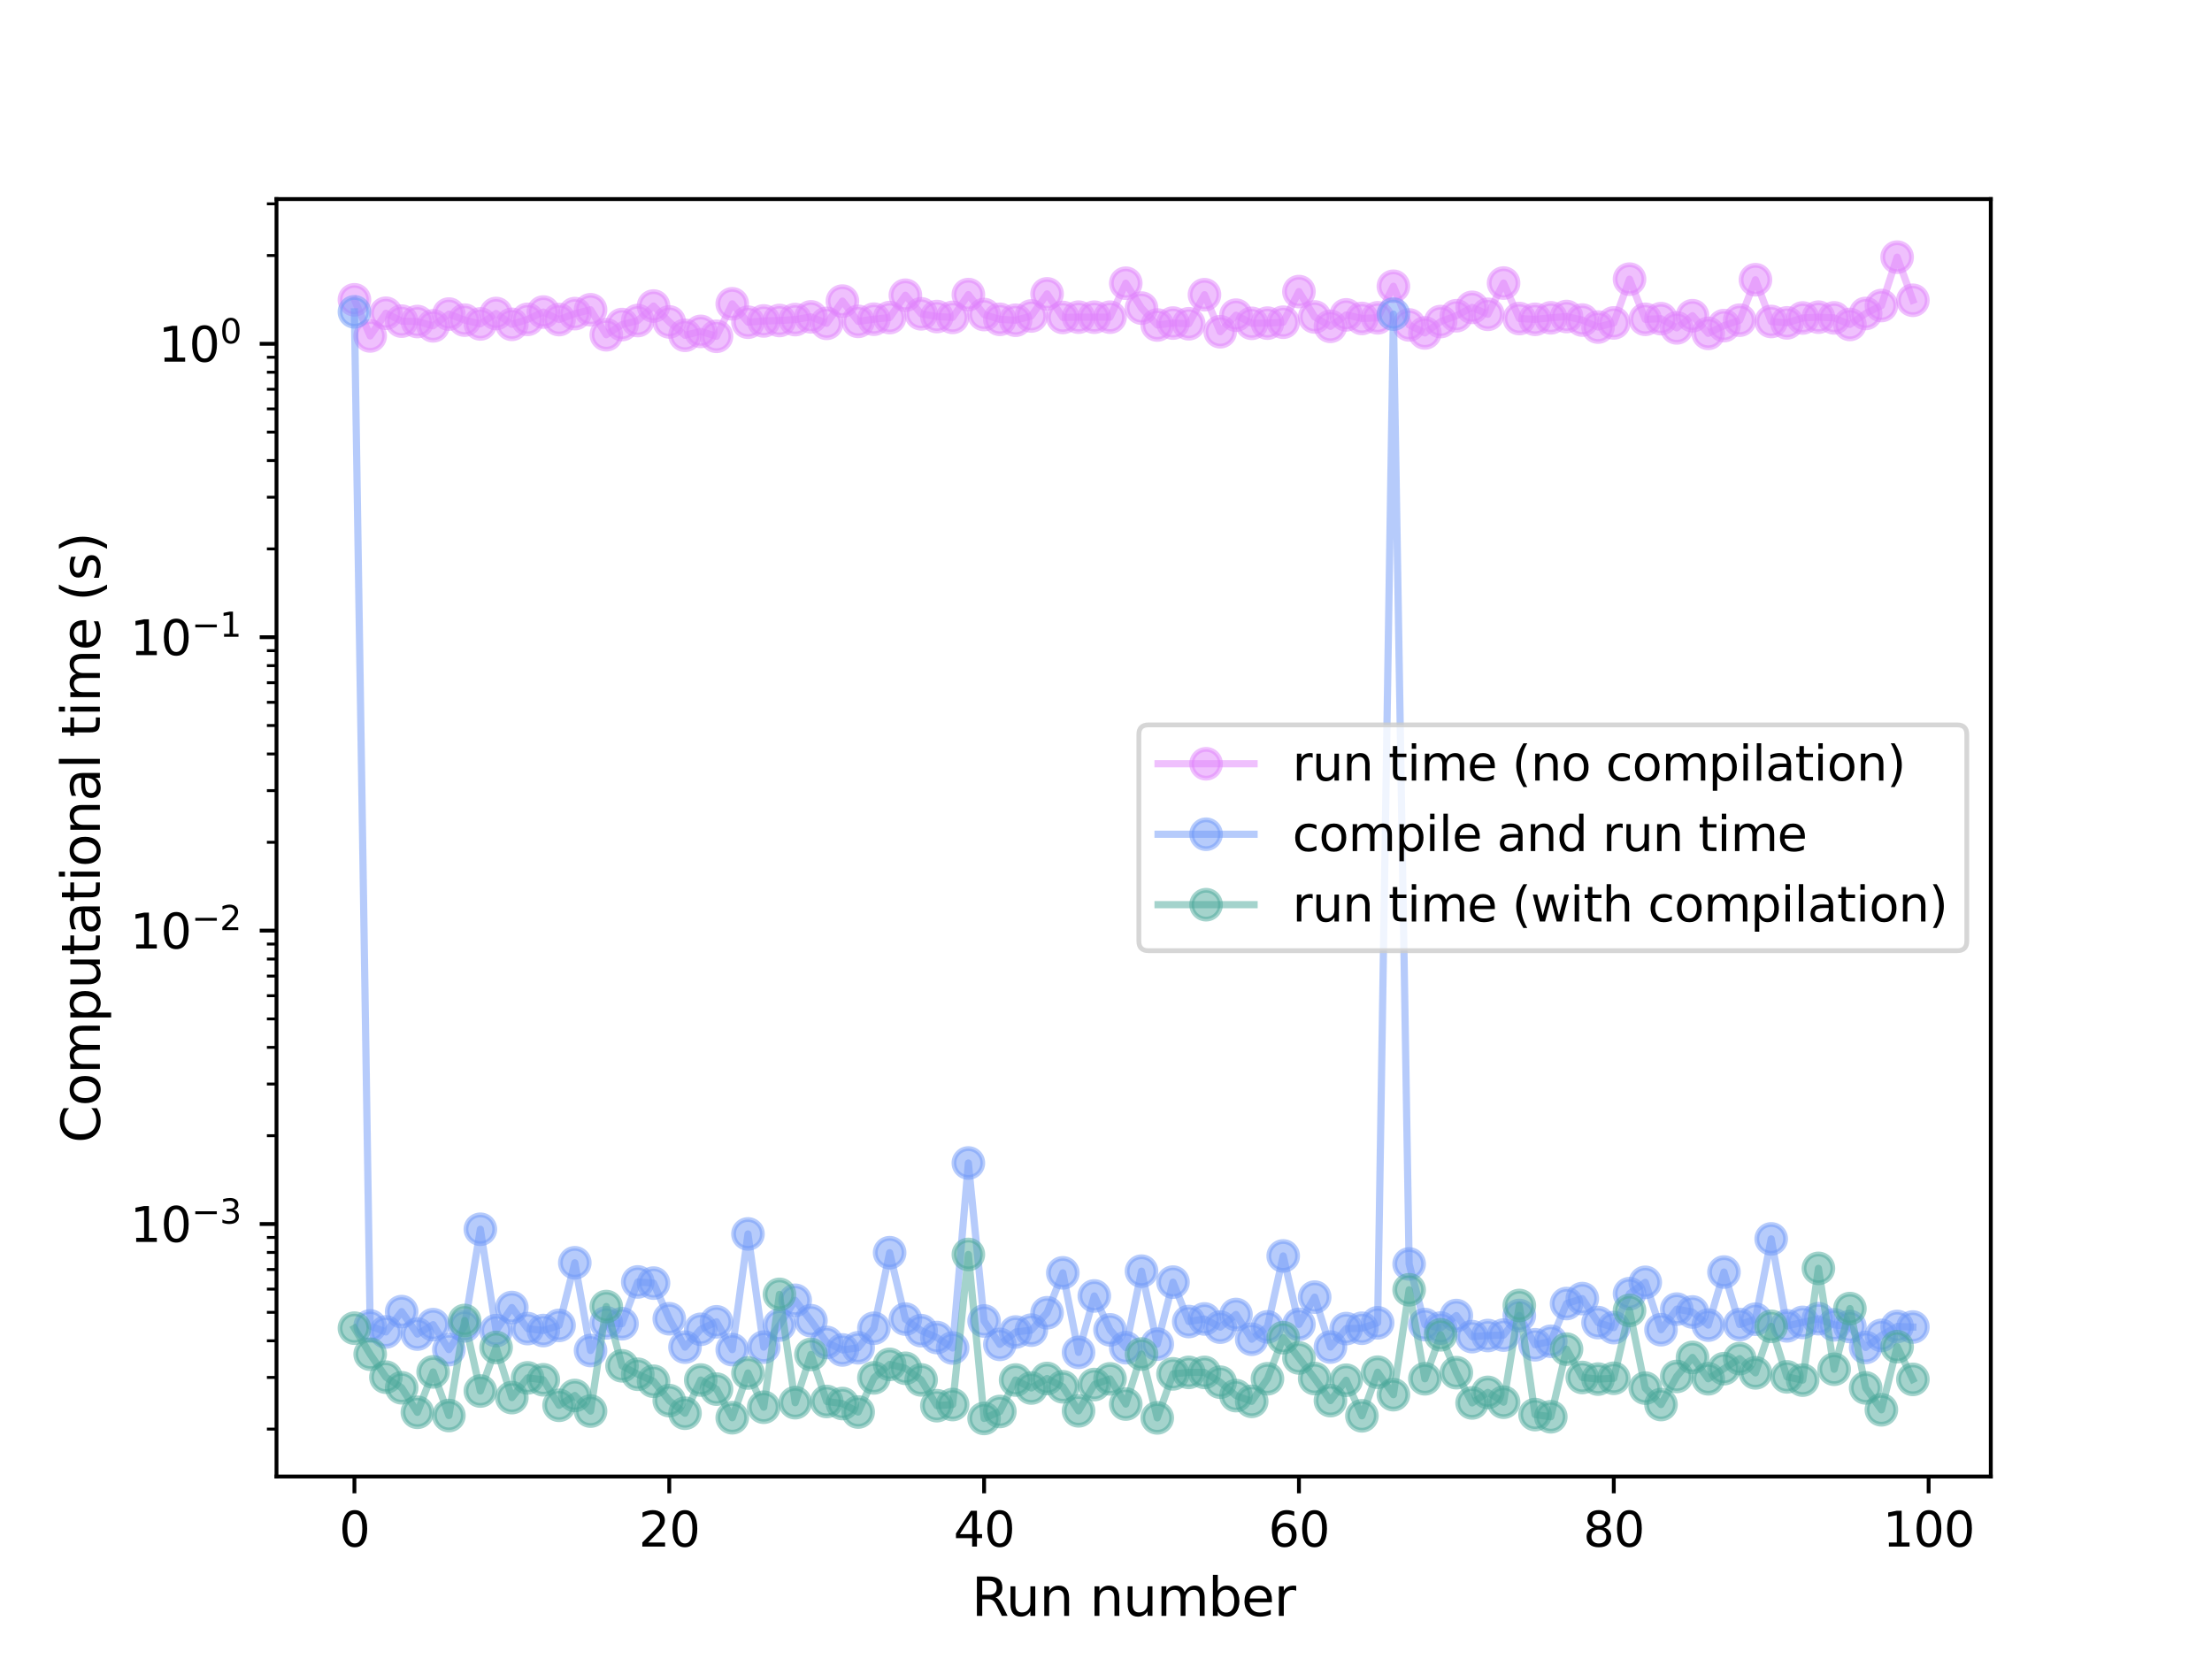 <?xml version="1.0" encoding="utf-8" standalone="no"?>
<!DOCTYPE svg PUBLIC "-//W3C//DTD SVG 1.1//EN"
  "http://www.w3.org/Graphics/SVG/1.1/DTD/svg11.dtd">
<svg height="345.6pt" version="1.1" viewBox="0 0 460.8 345.6" width="460.8pt" xmlns="http://www.w3.org/2000/svg" xmlns:xlink="http://www.w3.org/1999/xlink">
 <defs>
  <style type="text/css">*{stroke-linecap:butt;stroke-linejoin:round;}</style>
 </defs>
 <g id="figure_1">
  <g id="patch_1">
   <path d="M 0 345.6 
L 460.8 345.6 
L 460.8 0 
L 0 0 
z
" style="fill:#ffffff;"/>
  </g>
  <g id="axes_1">
   <g id="patch_2">
    <path d="M 57.6 307.584 
L 414.72 307.584 
L 414.72 41.472 
L 57.6 41.472 
z
" style="fill:#ffffff;"/>
   </g>
   <g id="matplotlib.axis_1">
    <g id="xtick_1">
     <g id="line2d_1">
      <defs>
       <path d="M 0 0 
L 0 3.5 
" id="m200d7740c6" style="stroke:#000000;stroke-width:0.8;"/>
      </defs>
      <g>
       <use style="stroke:#000000;stroke-width:0.8;" x="73.833" xlink:href="#m200d7740c6" y="307.584"/>
      </g>
     </g>
     <g id="text_1">
      <!-- 0 -->
      <g transform="translate(70.651 322.182)scale(0.1 -0.1)">
       <defs>
        <path d="M 2034 4250 
Q 1547 4250 1301 3770 
Q 1056 3291 1056 2328 
Q 1056 1369 1301 889 
Q 1547 409 2034 409 
Q 2525 409 2770 889 
Q 3016 1369 3016 2328 
Q 3016 3291 2770 3770 
Q 2525 4250 2034 4250 
z
M 2034 4750 
Q 2819 4750 3233 4129 
Q 3647 3509 3647 2328 
Q 3647 1150 3233 529 
Q 2819 -91 2034 -91 
Q 1250 -91 836 529 
Q 422 1150 422 2328 
Q 422 3509 836 4129 
Q 1250 4750 2034 4750 
z
" id="DejaVuSans-30" transform="scale(0.016)"/>
       </defs>
       <use xlink:href="#DejaVuSans-30"/>
      </g>
     </g>
    </g>
    <g id="xtick_2">
     <g id="line2d_2">
      <g>
       <use style="stroke:#000000;stroke-width:0.8;" x="139.42" xlink:href="#m200d7740c6" y="307.584"/>
      </g>
     </g>
     <g id="text_2">
      <!-- 20 -->
      <g transform="translate(133.057 322.182)scale(0.1 -0.1)">
       <defs>
        <path d="M 1228 531 
L 3431 531 
L 3431 0 
L 469 0 
L 469 531 
Q 828 903 1448 1529 
Q 2069 2156 2228 2338 
Q 2531 2678 2651 2914 
Q 2772 3150 2772 3378 
Q 2772 3750 2511 3984 
Q 2250 4219 1831 4219 
Q 1534 4219 1204 4116 
Q 875 4013 500 3803 
L 500 4441 
Q 881 4594 1212 4672 
Q 1544 4750 1819 4750 
Q 2544 4750 2975 4387 
Q 3406 4025 3406 3419 
Q 3406 3131 3298 2873 
Q 3191 2616 2906 2266 
Q 2828 2175 2409 1742 
Q 1991 1309 1228 531 
z
" id="DejaVuSans-32" transform="scale(0.016)"/>
       </defs>
       <use xlink:href="#DejaVuSans-32"/>
       <use x="63.623" xlink:href="#DejaVuSans-30"/>
      </g>
     </g>
    </g>
    <g id="xtick_3">
     <g id="line2d_3">
      <g>
       <use style="stroke:#000000;stroke-width:0.8;" x="205.006" xlink:href="#m200d7740c6" y="307.584"/>
      </g>
     </g>
     <g id="text_3">
      <!-- 40 -->
      <g transform="translate(198.644 322.182)scale(0.1 -0.1)">
       <defs>
        <path d="M 2419 4116 
L 825 1625 
L 2419 1625 
L 2419 4116 
z
M 2253 4666 
L 3047 4666 
L 3047 1625 
L 3713 1625 
L 3713 1100 
L 3047 1100 
L 3047 0 
L 2419 0 
L 2419 1100 
L 313 1100 
L 313 1709 
L 2253 4666 
z
" id="DejaVuSans-34" transform="scale(0.016)"/>
       </defs>
       <use xlink:href="#DejaVuSans-34"/>
       <use x="63.623" xlink:href="#DejaVuSans-30"/>
      </g>
     </g>
    </g>
    <g id="xtick_4">
     <g id="line2d_4">
      <g>
       <use style="stroke:#000000;stroke-width:0.8;" x="270.593" xlink:href="#m200d7740c6" y="307.584"/>
      </g>
     </g>
     <g id="text_4">
      <!-- 60 -->
      <g transform="translate(264.231 322.182)scale(0.1 -0.1)">
       <defs>
        <path d="M 2113 2584 
Q 1688 2584 1439 2293 
Q 1191 2003 1191 1497 
Q 1191 994 1439 701 
Q 1688 409 2113 409 
Q 2538 409 2786 701 
Q 3034 994 3034 1497 
Q 3034 2003 2786 2293 
Q 2538 2584 2113 2584 
z
M 3366 4563 
L 3366 3988 
Q 3128 4100 2886 4159 
Q 2644 4219 2406 4219 
Q 1781 4219 1451 3797 
Q 1122 3375 1075 2522 
Q 1259 2794 1537 2939 
Q 1816 3084 2150 3084 
Q 2853 3084 3261 2657 
Q 3669 2231 3669 1497 
Q 3669 778 3244 343 
Q 2819 -91 2113 -91 
Q 1303 -91 875 529 
Q 447 1150 447 2328 
Q 447 3434 972 4092 
Q 1497 4750 2381 4750 
Q 2619 4750 2861 4703 
Q 3103 4656 3366 4563 
z
" id="DejaVuSans-36" transform="scale(0.016)"/>
       </defs>
       <use xlink:href="#DejaVuSans-36"/>
       <use x="63.623" xlink:href="#DejaVuSans-30"/>
      </g>
     </g>
    </g>
    <g id="xtick_5">
     <g id="line2d_5">
      <g>
       <use style="stroke:#000000;stroke-width:0.8;" x="336.18" xlink:href="#m200d7740c6" y="307.584"/>
      </g>
     </g>
     <g id="text_5">
      <!-- 80 -->
      <g transform="translate(329.817 322.182)scale(0.1 -0.1)">
       <defs>
        <path d="M 2034 2216 
Q 1584 2216 1326 1975 
Q 1069 1734 1069 1313 
Q 1069 891 1326 650 
Q 1584 409 2034 409 
Q 2484 409 2743 651 
Q 3003 894 3003 1313 
Q 3003 1734 2745 1975 
Q 2488 2216 2034 2216 
z
M 1403 2484 
Q 997 2584 770 2862 
Q 544 3141 544 3541 
Q 544 4100 942 4425 
Q 1341 4750 2034 4750 
Q 2731 4750 3128 4425 
Q 3525 4100 3525 3541 
Q 3525 3141 3298 2862 
Q 3072 2584 2669 2484 
Q 3125 2378 3379 2068 
Q 3634 1759 3634 1313 
Q 3634 634 3220 271 
Q 2806 -91 2034 -91 
Q 1263 -91 848 271 
Q 434 634 434 1313 
Q 434 1759 690 2068 
Q 947 2378 1403 2484 
z
M 1172 3481 
Q 1172 3119 1398 2916 
Q 1625 2713 2034 2713 
Q 2441 2713 2670 2916 
Q 2900 3119 2900 3481 
Q 2900 3844 2670 4047 
Q 2441 4250 2034 4250 
Q 1625 4250 1398 4047 
Q 1172 3844 1172 3481 
z
" id="DejaVuSans-38" transform="scale(0.016)"/>
       </defs>
       <use xlink:href="#DejaVuSans-38"/>
       <use x="63.623" xlink:href="#DejaVuSans-30"/>
      </g>
     </g>
    </g>
    <g id="xtick_6">
     <g id="line2d_6">
      <g>
       <use style="stroke:#000000;stroke-width:0.8;" x="401.767" xlink:href="#m200d7740c6" y="307.584"/>
      </g>
     </g>
     <g id="text_6">
      <!-- 100 -->
      <g transform="translate(392.223 322.182)scale(0.1 -0.1)">
       <defs>
        <path d="M 794 531 
L 1825 531 
L 1825 4091 
L 703 3866 
L 703 4441 
L 1819 4666 
L 2450 4666 
L 2450 531 
L 3481 531 
L 3481 0 
L 794 0 
L 794 531 
z
" id="DejaVuSans-31" transform="scale(0.016)"/>
       </defs>
       <use xlink:href="#DejaVuSans-31"/>
       <use x="63.623" xlink:href="#DejaVuSans-30"/>
       <use x="127.246" xlink:href="#DejaVuSans-30"/>
      </g>
     </g>
    </g>
    <g id="text_7">
     <!-- Run number -->
     <g transform="translate(202.401 336.62)scale(0.11 -0.11)">
      <defs>
       <path d="M 2841 2188 
Q 3044 2119 3236 1894 
Q 3428 1669 3622 1275 
L 4263 0 
L 3584 0 
L 2988 1197 
Q 2756 1666 2539 1819 
Q 2322 1972 1947 1972 
L 1259 1972 
L 1259 0 
L 628 0 
L 628 4666 
L 2053 4666 
Q 2853 4666 3247 4331 
Q 3641 3997 3641 3322 
Q 3641 2881 3436 2590 
Q 3231 2300 2841 2188 
z
M 1259 4147 
L 1259 2491 
L 2053 2491 
Q 2509 2491 2742 2702 
Q 2975 2913 2975 3322 
Q 2975 3731 2742 3939 
Q 2509 4147 2053 4147 
L 1259 4147 
z
" id="DejaVuSans-52" transform="scale(0.016)"/>
       <path d="M 544 1381 
L 544 3500 
L 1119 3500 
L 1119 1403 
Q 1119 906 1312 657 
Q 1506 409 1894 409 
Q 2359 409 2629 706 
Q 2900 1003 2900 1516 
L 2900 3500 
L 3475 3500 
L 3475 0 
L 2900 0 
L 2900 538 
Q 2691 219 2414 64 
Q 2138 -91 1772 -91 
Q 1169 -91 856 284 
Q 544 659 544 1381 
z
M 1991 3584 
L 1991 3584 
z
" id="DejaVuSans-75" transform="scale(0.016)"/>
       <path d="M 3513 2113 
L 3513 0 
L 2938 0 
L 2938 2094 
Q 2938 2591 2744 2837 
Q 2550 3084 2163 3084 
Q 1697 3084 1428 2787 
Q 1159 2491 1159 1978 
L 1159 0 
L 581 0 
L 581 3500 
L 1159 3500 
L 1159 2956 
Q 1366 3272 1645 3428 
Q 1925 3584 2291 3584 
Q 2894 3584 3203 3211 
Q 3513 2838 3513 2113 
z
" id="DejaVuSans-6e" transform="scale(0.016)"/>
       <path id="DejaVuSans-20" transform="scale(0.016)"/>
       <path d="M 3328 2828 
Q 3544 3216 3844 3400 
Q 4144 3584 4550 3584 
Q 5097 3584 5394 3201 
Q 5691 2819 5691 2113 
L 5691 0 
L 5113 0 
L 5113 2094 
Q 5113 2597 4934 2840 
Q 4756 3084 4391 3084 
Q 3944 3084 3684 2787 
Q 3425 2491 3425 1978 
L 3425 0 
L 2847 0 
L 2847 2094 
Q 2847 2600 2669 2842 
Q 2491 3084 2119 3084 
Q 1678 3084 1418 2786 
Q 1159 2488 1159 1978 
L 1159 0 
L 581 0 
L 581 3500 
L 1159 3500 
L 1159 2956 
Q 1356 3278 1631 3431 
Q 1906 3584 2284 3584 
Q 2666 3584 2933 3390 
Q 3200 3197 3328 2828 
z
" id="DejaVuSans-6d" transform="scale(0.016)"/>
       <path d="M 3116 1747 
Q 3116 2381 2855 2742 
Q 2594 3103 2138 3103 
Q 1681 3103 1420 2742 
Q 1159 2381 1159 1747 
Q 1159 1113 1420 752 
Q 1681 391 2138 391 
Q 2594 391 2855 752 
Q 3116 1113 3116 1747 
z
M 1159 2969 
Q 1341 3281 1617 3432 
Q 1894 3584 2278 3584 
Q 2916 3584 3314 3078 
Q 3713 2572 3713 1747 
Q 3713 922 3314 415 
Q 2916 -91 2278 -91 
Q 1894 -91 1617 61 
Q 1341 213 1159 525 
L 1159 0 
L 581 0 
L 581 4863 
L 1159 4863 
L 1159 2969 
z
" id="DejaVuSans-62" transform="scale(0.016)"/>
       <path d="M 3597 1894 
L 3597 1613 
L 953 1613 
Q 991 1019 1311 708 
Q 1631 397 2203 397 
Q 2534 397 2845 478 
Q 3156 559 3463 722 
L 3463 178 
Q 3153 47 2828 -22 
Q 2503 -91 2169 -91 
Q 1331 -91 842 396 
Q 353 884 353 1716 
Q 353 2575 817 3079 
Q 1281 3584 2069 3584 
Q 2775 3584 3186 3129 
Q 3597 2675 3597 1894 
z
M 3022 2063 
Q 3016 2534 2758 2815 
Q 2500 3097 2075 3097 
Q 1594 3097 1305 2825 
Q 1016 2553 972 2059 
L 3022 2063 
z
" id="DejaVuSans-65" transform="scale(0.016)"/>
       <path d="M 2631 2963 
Q 2534 3019 2420 3045 
Q 2306 3072 2169 3072 
Q 1681 3072 1420 2755 
Q 1159 2438 1159 1844 
L 1159 0 
L 581 0 
L 581 3500 
L 1159 3500 
L 1159 2956 
Q 1341 3275 1631 3429 
Q 1922 3584 2338 3584 
Q 2397 3584 2469 3576 
Q 2541 3569 2628 3553 
L 2631 2963 
z
" id="DejaVuSans-72" transform="scale(0.016)"/>
      </defs>
      <use xlink:href="#DejaVuSans-52"/>
      <use x="64.982" xlink:href="#DejaVuSans-75"/>
      <use x="128.361" xlink:href="#DejaVuSans-6e"/>
      <use x="191.74" xlink:href="#DejaVuSans-20"/>
      <use x="223.527" xlink:href="#DejaVuSans-6e"/>
      <use x="286.906" xlink:href="#DejaVuSans-75"/>
      <use x="350.285" xlink:href="#DejaVuSans-6d"/>
      <use x="447.697" xlink:href="#DejaVuSans-62"/>
      <use x="511.174" xlink:href="#DejaVuSans-65"/>
      <use x="572.697" xlink:href="#DejaVuSans-72"/>
     </g>
    </g>
   </g>
   <g id="matplotlib.axis_2">
    <g id="ytick_1">
     <g id="line2d_7">
      <defs>
       <path d="M 0 0 
L -3.5 0 
" id="mf7ef0dbe64" style="stroke:#000000;stroke-width:0.8;"/>
      </defs>
      <g>
       <use style="stroke:#000000;stroke-width:0.8;" x="57.6" xlink:href="#mf7ef0dbe64" y="254.985"/>
      </g>
     </g>
     <g id="text_8">
      <!-- $\mathdefault{10^{-3}}$ -->
      <g transform="translate(27.1 258.784)scale(0.1 -0.1)">
       <defs>
        <path d="M 678 2272 
L 4684 2272 
L 4684 1741 
L 678 1741 
L 678 2272 
z
" id="DejaVuSans-2212" transform="scale(0.016)"/>
        <path d="M 2597 2516 
Q 3050 2419 3304 2112 
Q 3559 1806 3559 1356 
Q 3559 666 3084 287 
Q 2609 -91 1734 -91 
Q 1441 -91 1130 -33 
Q 819 25 488 141 
L 488 750 
Q 750 597 1062 519 
Q 1375 441 1716 441 
Q 2309 441 2620 675 
Q 2931 909 2931 1356 
Q 2931 1769 2642 2001 
Q 2353 2234 1838 2234 
L 1294 2234 
L 1294 2753 
L 1863 2753 
Q 2328 2753 2575 2939 
Q 2822 3125 2822 3475 
Q 2822 3834 2567 4026 
Q 2313 4219 1838 4219 
Q 1578 4219 1281 4162 
Q 984 4106 628 3988 
L 628 4550 
Q 988 4650 1302 4700 
Q 1616 4750 1894 4750 
Q 2613 4750 3031 4423 
Q 3450 4097 3450 3541 
Q 3450 3153 3228 2886 
Q 3006 2619 2597 2516 
z
" id="DejaVuSans-33" transform="scale(0.016)"/>
       </defs>
       <use transform="translate(0 0.766)" xlink:href="#DejaVuSans-31"/>
       <use transform="translate(63.623 0.766)" xlink:href="#DejaVuSans-30"/>
       <use transform="translate(128.203 39.047)scale(0.7)" xlink:href="#DejaVuSans-2212"/>
       <use transform="translate(186.855 39.047)scale(0.7)" xlink:href="#DejaVuSans-33"/>
      </g>
     </g>
    </g>
    <g id="ytick_2">
     <g id="line2d_8">
      <g>
       <use style="stroke:#000000;stroke-width:0.8;" x="57.6" xlink:href="#mf7ef0dbe64" y="193.863"/>
      </g>
     </g>
     <g id="text_9">
      <!-- $\mathdefault{10^{-2}}$ -->
      <g transform="translate(27.1 197.663)scale(0.1 -0.1)">
       <use transform="translate(0 0.766)" xlink:href="#DejaVuSans-31"/>
       <use transform="translate(63.623 0.766)" xlink:href="#DejaVuSans-30"/>
       <use transform="translate(128.203 39.047)scale(0.7)" xlink:href="#DejaVuSans-2212"/>
       <use transform="translate(186.855 39.047)scale(0.7)" xlink:href="#DejaVuSans-32"/>
      </g>
     </g>
    </g>
    <g id="ytick_3">
     <g id="line2d_9">
      <g>
       <use style="stroke:#000000;stroke-width:0.8;" x="57.6" xlink:href="#mf7ef0dbe64" y="132.742"/>
      </g>
     </g>
     <g id="text_10">
      <!-- $\mathdefault{10^{-1}}$ -->
      <g transform="translate(27.1 136.541)scale(0.1 -0.1)">
       <use transform="translate(0 0.684)" xlink:href="#DejaVuSans-31"/>
       <use transform="translate(63.623 0.684)" xlink:href="#DejaVuSans-30"/>
       <use transform="translate(128.203 38.966)scale(0.7)" xlink:href="#DejaVuSans-2212"/>
       <use transform="translate(186.855 38.966)scale(0.7)" xlink:href="#DejaVuSans-31"/>
      </g>
     </g>
    </g>
    <g id="ytick_4">
     <g id="line2d_10">
      <g>
       <use style="stroke:#000000;stroke-width:0.8;" x="57.6" xlink:href="#mf7ef0dbe64" y="71.62"/>
      </g>
     </g>
     <g id="text_11">
      <!-- $\mathdefault{10^{0}}$ -->
      <g transform="translate(33 75.42)scale(0.1 -0.1)">
       <use transform="translate(0 0.766)" xlink:href="#DejaVuSans-31"/>
       <use transform="translate(63.623 0.766)" xlink:href="#DejaVuSans-30"/>
       <use transform="translate(128.203 39.047)scale(0.7)" xlink:href="#DejaVuSans-30"/>
      </g>
     </g>
    </g>
    <g id="ytick_5">
     <g id="line2d_11">
      <defs>
       <path d="M 0 0 
L -2 0 
" id="m71fddb5a6d" style="stroke:#000000;stroke-width:0.6;"/>
      </defs>
      <g>
       <use style="stroke:#000000;stroke-width:0.6;" x="57.6" xlink:href="#m71fddb5a6d" y="297.707"/>
      </g>
     </g>
    </g>
    <g id="ytick_6">
     <g id="line2d_12">
      <g>
       <use style="stroke:#000000;stroke-width:0.6;" x="57.6" xlink:href="#m71fddb5a6d" y="286.944"/>
      </g>
     </g>
    </g>
    <g id="ytick_7">
     <g id="line2d_13">
      <g>
       <use style="stroke:#000000;stroke-width:0.6;" x="57.6" xlink:href="#m71fddb5a6d" y="279.308"/>
      </g>
     </g>
    </g>
    <g id="ytick_8">
     <g id="line2d_14">
      <g>
       <use style="stroke:#000000;stroke-width:0.6;" x="57.6" xlink:href="#m71fddb5a6d" y="273.384"/>
      </g>
     </g>
    </g>
    <g id="ytick_9">
     <g id="line2d_15">
      <g>
       <use style="stroke:#000000;stroke-width:0.6;" x="57.6" xlink:href="#m71fddb5a6d" y="268.545"/>
      </g>
     </g>
    </g>
    <g id="ytick_10">
     <g id="line2d_16">
      <g>
       <use style="stroke:#000000;stroke-width:0.6;" x="57.6" xlink:href="#m71fddb5a6d" y="264.453"/>
      </g>
     </g>
    </g>
    <g id="ytick_11">
     <g id="line2d_17">
      <g>
       <use style="stroke:#000000;stroke-width:0.6;" x="57.6" xlink:href="#m71fddb5a6d" y="260.908"/>
      </g>
     </g>
    </g>
    <g id="ytick_12">
     <g id="line2d_18">
      <g>
       <use style="stroke:#000000;stroke-width:0.6;" x="57.6" xlink:href="#m71fddb5a6d" y="257.782"/>
      </g>
     </g>
    </g>
    <g id="ytick_13">
     <g id="line2d_19">
      <g>
       <use style="stroke:#000000;stroke-width:0.6;" x="57.6" xlink:href="#m71fddb5a6d" y="236.585"/>
      </g>
     </g>
    </g>
    <g id="ytick_14">
     <g id="line2d_20">
      <g>
       <use style="stroke:#000000;stroke-width:0.6;" x="57.6" xlink:href="#m71fddb5a6d" y="225.823"/>
      </g>
     </g>
    </g>
    <g id="ytick_15">
     <g id="line2d_21">
      <g>
       <use style="stroke:#000000;stroke-width:0.6;" x="57.6" xlink:href="#m71fddb5a6d" y="218.186"/>
      </g>
     </g>
    </g>
    <g id="ytick_16">
     <g id="line2d_22">
      <g>
       <use style="stroke:#000000;stroke-width:0.6;" x="57.6" xlink:href="#m71fddb5a6d" y="212.263"/>
      </g>
     </g>
    </g>
    <g id="ytick_17">
     <g id="line2d_23">
      <g>
       <use style="stroke:#000000;stroke-width:0.6;" x="57.6" xlink:href="#m71fddb5a6d" y="207.423"/>
      </g>
     </g>
    </g>
    <g id="ytick_18">
     <g id="line2d_24">
      <g>
       <use style="stroke:#000000;stroke-width:0.6;" x="57.6" xlink:href="#m71fddb5a6d" y="203.331"/>
      </g>
     </g>
    </g>
    <g id="ytick_19">
     <g id="line2d_25">
      <g>
       <use style="stroke:#000000;stroke-width:0.6;" x="57.6" xlink:href="#m71fddb5a6d" y="199.787"/>
      </g>
     </g>
    </g>
    <g id="ytick_20">
     <g id="line2d_26">
      <g>
       <use style="stroke:#000000;stroke-width:0.6;" x="57.6" xlink:href="#m71fddb5a6d" y="196.66"/>
      </g>
     </g>
    </g>
    <g id="ytick_21">
     <g id="line2d_27">
      <g>
       <use style="stroke:#000000;stroke-width:0.6;" x="57.6" xlink:href="#m71fddb5a6d" y="175.464"/>
      </g>
     </g>
    </g>
    <g id="ytick_22">
     <g id="line2d_28">
      <g>
       <use style="stroke:#000000;stroke-width:0.6;" x="57.6" xlink:href="#m71fddb5a6d" y="164.701"/>
      </g>
     </g>
    </g>
    <g id="ytick_23">
     <g id="line2d_29">
      <g>
       <use style="stroke:#000000;stroke-width:0.6;" x="57.6" xlink:href="#m71fddb5a6d" y="157.065"/>
      </g>
     </g>
    </g>
    <g id="ytick_24">
     <g id="line2d_30">
      <g>
       <use style="stroke:#000000;stroke-width:0.6;" x="57.6" xlink:href="#m71fddb5a6d" y="151.141"/>
      </g>
     </g>
    </g>
    <g id="ytick_25">
     <g id="line2d_31">
      <g>
       <use style="stroke:#000000;stroke-width:0.6;" x="57.6" xlink:href="#m71fddb5a6d" y="146.302"/>
      </g>
     </g>
    </g>
    <g id="ytick_26">
     <g id="line2d_32">
      <g>
       <use style="stroke:#000000;stroke-width:0.6;" x="57.6" xlink:href="#m71fddb5a6d" y="142.21"/>
      </g>
     </g>
    </g>
    <g id="ytick_27">
     <g id="line2d_33">
      <g>
       <use style="stroke:#000000;stroke-width:0.6;" x="57.6" xlink:href="#m71fddb5a6d" y="138.665"/>
      </g>
     </g>
    </g>
    <g id="ytick_28">
     <g id="line2d_34">
      <g>
       <use style="stroke:#000000;stroke-width:0.6;" x="57.6" xlink:href="#m71fddb5a6d" y="135.539"/>
      </g>
     </g>
    </g>
    <g id="ytick_29">
     <g id="line2d_35">
      <g>
       <use style="stroke:#000000;stroke-width:0.6;" x="57.6" xlink:href="#m71fddb5a6d" y="114.342"/>
      </g>
     </g>
    </g>
    <g id="ytick_30">
     <g id="line2d_36">
      <g>
       <use style="stroke:#000000;stroke-width:0.6;" x="57.6" xlink:href="#m71fddb5a6d" y="103.579"/>
      </g>
     </g>
    </g>
    <g id="ytick_31">
     <g id="line2d_37">
      <g>
       <use style="stroke:#000000;stroke-width:0.6;" x="57.6" xlink:href="#m71fddb5a6d" y="95.943"/>
      </g>
     </g>
    </g>
    <g id="ytick_32">
     <g id="line2d_38">
      <g>
       <use style="stroke:#000000;stroke-width:0.6;" x="57.6" xlink:href="#m71fddb5a6d" y="90.02"/>
      </g>
     </g>
    </g>
    <g id="ytick_33">
     <g id="line2d_39">
      <g>
       <use style="stroke:#000000;stroke-width:0.6;" x="57.6" xlink:href="#m71fddb5a6d" y="85.18"/>
      </g>
     </g>
    </g>
    <g id="ytick_34">
     <g id="line2d_40">
      <g>
       <use style="stroke:#000000;stroke-width:0.6;" x="57.6" xlink:href="#m71fddb5a6d" y="81.088"/>
      </g>
     </g>
    </g>
    <g id="ytick_35">
     <g id="line2d_41">
      <g>
       <use style="stroke:#000000;stroke-width:0.6;" x="57.6" xlink:href="#m71fddb5a6d" y="77.544"/>
      </g>
     </g>
    </g>
    <g id="ytick_36">
     <g id="line2d_42">
      <g>
       <use style="stroke:#000000;stroke-width:0.6;" x="57.6" xlink:href="#m71fddb5a6d" y="74.417"/>
      </g>
     </g>
    </g>
    <g id="ytick_37">
     <g id="line2d_43">
      <g>
       <use style="stroke:#000000;stroke-width:0.6;" x="57.6" xlink:href="#m71fddb5a6d" y="53.221"/>
      </g>
     </g>
    </g>
    <g id="ytick_38">
     <g id="line2d_44">
      <g>
       <use style="stroke:#000000;stroke-width:0.6;" x="57.6" xlink:href="#m71fddb5a6d" y="42.458"/>
      </g>
     </g>
    </g>
    <g id="text_12">
     <!-- Computational time (s) -->
     <g transform="translate(20.812 238.107)rotate(-90)scale(0.11 -0.11)">
      <defs>
       <path d="M 4122 4306 
L 4122 3641 
Q 3803 3938 3442 4084 
Q 3081 4231 2675 4231 
Q 1875 4231 1450 3742 
Q 1025 3253 1025 2328 
Q 1025 1406 1450 917 
Q 1875 428 2675 428 
Q 3081 428 3442 575 
Q 3803 722 4122 1019 
L 4122 359 
Q 3791 134 3420 21 
Q 3050 -91 2638 -91 
Q 1578 -91 968 557 
Q 359 1206 359 2328 
Q 359 3453 968 4101 
Q 1578 4750 2638 4750 
Q 3056 4750 3426 4639 
Q 3797 4528 4122 4306 
z
" id="DejaVuSans-43" transform="scale(0.016)"/>
       <path d="M 1959 3097 
Q 1497 3097 1228 2736 
Q 959 2375 959 1747 
Q 959 1119 1226 758 
Q 1494 397 1959 397 
Q 2419 397 2687 759 
Q 2956 1122 2956 1747 
Q 2956 2369 2687 2733 
Q 2419 3097 1959 3097 
z
M 1959 3584 
Q 2709 3584 3137 3096 
Q 3566 2609 3566 1747 
Q 3566 888 3137 398 
Q 2709 -91 1959 -91 
Q 1206 -91 779 398 
Q 353 888 353 1747 
Q 353 2609 779 3096 
Q 1206 3584 1959 3584 
z
" id="DejaVuSans-6f" transform="scale(0.016)"/>
       <path d="M 1159 525 
L 1159 -1331 
L 581 -1331 
L 581 3500 
L 1159 3500 
L 1159 2969 
Q 1341 3281 1617 3432 
Q 1894 3584 2278 3584 
Q 2916 3584 3314 3078 
Q 3713 2572 3713 1747 
Q 3713 922 3314 415 
Q 2916 -91 2278 -91 
Q 1894 -91 1617 61 
Q 1341 213 1159 525 
z
M 3116 1747 
Q 3116 2381 2855 2742 
Q 2594 3103 2138 3103 
Q 1681 3103 1420 2742 
Q 1159 2381 1159 1747 
Q 1159 1113 1420 752 
Q 1681 391 2138 391 
Q 2594 391 2855 752 
Q 3116 1113 3116 1747 
z
" id="DejaVuSans-70" transform="scale(0.016)"/>
       <path d="M 1172 4494 
L 1172 3500 
L 2356 3500 
L 2356 3053 
L 1172 3053 
L 1172 1153 
Q 1172 725 1289 603 
Q 1406 481 1766 481 
L 2356 481 
L 2356 0 
L 1766 0 
Q 1100 0 847 248 
Q 594 497 594 1153 
L 594 3053 
L 172 3053 
L 172 3500 
L 594 3500 
L 594 4494 
L 1172 4494 
z
" id="DejaVuSans-74" transform="scale(0.016)"/>
       <path d="M 2194 1759 
Q 1497 1759 1228 1600 
Q 959 1441 959 1056 
Q 959 750 1161 570 
Q 1363 391 1709 391 
Q 2188 391 2477 730 
Q 2766 1069 2766 1631 
L 2766 1759 
L 2194 1759 
z
M 3341 1997 
L 3341 0 
L 2766 0 
L 2766 531 
Q 2569 213 2275 61 
Q 1981 -91 1556 -91 
Q 1019 -91 701 211 
Q 384 513 384 1019 
Q 384 1609 779 1909 
Q 1175 2209 1959 2209 
L 2766 2209 
L 2766 2266 
Q 2766 2663 2505 2880 
Q 2244 3097 1772 3097 
Q 1472 3097 1187 3025 
Q 903 2953 641 2809 
L 641 3341 
Q 956 3463 1253 3523 
Q 1550 3584 1831 3584 
Q 2591 3584 2966 3190 
Q 3341 2797 3341 1997 
z
" id="DejaVuSans-61" transform="scale(0.016)"/>
       <path d="M 603 3500 
L 1178 3500 
L 1178 0 
L 603 0 
L 603 3500 
z
M 603 4863 
L 1178 4863 
L 1178 4134 
L 603 4134 
L 603 4863 
z
" id="DejaVuSans-69" transform="scale(0.016)"/>
       <path d="M 603 4863 
L 1178 4863 
L 1178 0 
L 603 0 
L 603 4863 
z
" id="DejaVuSans-6c" transform="scale(0.016)"/>
       <path d="M 1984 4856 
Q 1566 4138 1362 3434 
Q 1159 2731 1159 2009 
Q 1159 1288 1364 580 
Q 1569 -128 1984 -844 
L 1484 -844 
Q 1016 -109 783 600 
Q 550 1309 550 2009 
Q 550 2706 781 3412 
Q 1013 4119 1484 4856 
L 1984 4856 
z
" id="DejaVuSans-28" transform="scale(0.016)"/>
       <path d="M 2834 3397 
L 2834 2853 
Q 2591 2978 2328 3040 
Q 2066 3103 1784 3103 
Q 1356 3103 1142 2972 
Q 928 2841 928 2578 
Q 928 2378 1081 2264 
Q 1234 2150 1697 2047 
L 1894 2003 
Q 2506 1872 2764 1633 
Q 3022 1394 3022 966 
Q 3022 478 2636 193 
Q 2250 -91 1575 -91 
Q 1294 -91 989 -36 
Q 684 19 347 128 
L 347 722 
Q 666 556 975 473 
Q 1284 391 1588 391 
Q 1994 391 2212 530 
Q 2431 669 2431 922 
Q 2431 1156 2273 1281 
Q 2116 1406 1581 1522 
L 1381 1569 
Q 847 1681 609 1914 
Q 372 2147 372 2553 
Q 372 3047 722 3315 
Q 1072 3584 1716 3584 
Q 2034 3584 2315 3537 
Q 2597 3491 2834 3397 
z
" id="DejaVuSans-73" transform="scale(0.016)"/>
       <path d="M 513 4856 
L 1013 4856 
Q 1481 4119 1714 3412 
Q 1947 2706 1947 2009 
Q 1947 1309 1714 600 
Q 1481 -109 1013 -844 
L 513 -844 
Q 928 -128 1133 580 
Q 1338 1288 1338 2009 
Q 1338 2731 1133 3434 
Q 928 4138 513 4856 
z
" id="DejaVuSans-29" transform="scale(0.016)"/>
      </defs>
      <use xlink:href="#DejaVuSans-43"/>
      <use x="69.824" xlink:href="#DejaVuSans-6f"/>
      <use x="131.006" xlink:href="#DejaVuSans-6d"/>
      <use x="228.418" xlink:href="#DejaVuSans-70"/>
      <use x="291.895" xlink:href="#DejaVuSans-75"/>
      <use x="355.273" xlink:href="#DejaVuSans-74"/>
      <use x="394.482" xlink:href="#DejaVuSans-61"/>
      <use x="455.762" xlink:href="#DejaVuSans-74"/>
      <use x="494.971" xlink:href="#DejaVuSans-69"/>
      <use x="522.754" xlink:href="#DejaVuSans-6f"/>
      <use x="583.936" xlink:href="#DejaVuSans-6e"/>
      <use x="647.314" xlink:href="#DejaVuSans-61"/>
      <use x="708.594" xlink:href="#DejaVuSans-6c"/>
      <use x="736.377" xlink:href="#DejaVuSans-20"/>
      <use x="768.164" xlink:href="#DejaVuSans-74"/>
      <use x="807.373" xlink:href="#DejaVuSans-69"/>
      <use x="835.156" xlink:href="#DejaVuSans-6d"/>
      <use x="932.568" xlink:href="#DejaVuSans-65"/>
      <use x="994.092" xlink:href="#DejaVuSans-20"/>
      <use x="1025.879" xlink:href="#DejaVuSans-28"/>
      <use x="1064.893" xlink:href="#DejaVuSans-73"/>
      <use x="1116.992" xlink:href="#DejaVuSans-29"/>
     </g>
    </g>
   </g>
   <g id="line2d_45">
    <path clip-path="url(#p008931f6df)" d="M 73.833 62.453 
L 77.112 69.986 
L 80.391 65.256 
L 83.671 66.902 
L 86.95 66.982 
L 90.229 67.878 
L 93.509 65.427 
L 96.788 66.689 
L 100.067 67.479 
L 103.347 65.311 
L 106.626 67.565 
L 109.905 66.53 
L 113.185 65.005 
L 116.464 66.577 
L 119.743 65.336 
L 123.023 64.527 
L 126.302 69.738 
L 129.581 67.612 
L 132.861 66.777 
L 136.14 63.755 
L 139.42 67.062 
L 142.699 69.851 
L 145.978 69.032 
L 149.258 70.063 
L 152.537 63.288 
L 155.816 67.124 
L 159.096 66.859 
L 162.375 66.77 
L 165.654 66.58 
L 168.934 66.005 
L 172.213 67.359 
L 175.492 62.722 
L 178.772 66.951 
L 182.051 66.497 
L 185.33 66.156 
L 188.61 61.504 
L 191.889 65.375 
L 195.168 65.939 
L 198.448 66.117 
L 201.727 61.37 
L 205.006 65.525 
L 208.286 66.525 
L 211.565 66.711 
L 214.844 65.82 
L 218.124 61.215 
L 221.403 66.13 
L 224.682 66.067 
L 227.962 66.075 
L 231.241 66.071 
L 234.52 59.001 
L 237.8 64.182 
L 241.079 67.703 
L 244.358 67.3 
L 247.638 67.444 
L 250.917 61.394 
L 254.196 69.104 
L 257.476 65.655 
L 260.755 67.354 
L 264.034 67.315 
L 267.314 67.126 
L 270.593 60.742 
L 273.872 66.025 
L 277.152 67.983 
L 280.431 65.593 
L 283.71 66.337 
L 286.99 66.205 
L 290.269 59.632 
L 293.548 67.689 
L 296.828 69.359 
L 300.107 66.989 
L 303.386 65.773 
L 306.666 64.024 
L 309.945 65.476 
L 313.224 58.968 
L 316.504 66.36 
L 319.783 66.521 
L 323.062 66.205 
L 326.342 65.933 
L 329.621 66.676 
L 332.9 68.138 
L 336.18 67.267 
L 339.459 58.155 
L 342.739 66.519 
L 346.018 66.387 
L 349.297 68.308 
L 352.577 65.768 
L 355.856 69.448 
L 359.135 67.83 
L 362.415 66.698 
L 365.694 58.273 
L 368.973 66.974 
L 372.253 67.259 
L 375.532 66.237 
L 378.811 66.07 
L 382.091 66.22 
L 385.37 67.587 
L 388.649 65.301 
L 391.929 63.653 
L 395.208 53.568 
L 398.487 62.553 
" style="fill:none;stroke:#e182fd;stroke-linecap:square;stroke-opacity:0.5;stroke-width:1.5;"/>
    <defs>
     <path d="M 0 3 
C 0.796 3 1.559 2.684 2.121 2.121 
C 2.684 1.559 3 0.796 3 0 
C 3 -0.796 2.684 -1.559 2.121 -2.121 
C 1.559 -2.684 0.796 -3 0 -3 
C -0.796 -3 -1.559 -2.684 -2.121 -2.121 
C -2.684 -1.559 -3 -0.796 -3 0 
C -3 0.796 -2.684 1.559 -2.121 2.121 
C -1.559 2.684 -0.796 3 0 3 
z
" id="m42279eb9e3" style="stroke:#e182fd;stroke-opacity:0.5;"/>
    </defs>
    <g clip-path="url(#p008931f6df)">
     <use style="fill:#e182fd;fill-opacity:0.5;stroke:#e182fd;stroke-opacity:0.5;" x="73.833" xlink:href="#m42279eb9e3" y="62.453"/>
     <use style="fill:#e182fd;fill-opacity:0.5;stroke:#e182fd;stroke-opacity:0.5;" x="77.112" xlink:href="#m42279eb9e3" y="69.986"/>
     <use style="fill:#e182fd;fill-opacity:0.5;stroke:#e182fd;stroke-opacity:0.5;" x="80.391" xlink:href="#m42279eb9e3" y="65.256"/>
     <use style="fill:#e182fd;fill-opacity:0.5;stroke:#e182fd;stroke-opacity:0.5;" x="83.671" xlink:href="#m42279eb9e3" y="66.902"/>
     <use style="fill:#e182fd;fill-opacity:0.5;stroke:#e182fd;stroke-opacity:0.5;" x="86.95" xlink:href="#m42279eb9e3" y="66.982"/>
     <use style="fill:#e182fd;fill-opacity:0.5;stroke:#e182fd;stroke-opacity:0.5;" x="90.229" xlink:href="#m42279eb9e3" y="67.878"/>
     <use style="fill:#e182fd;fill-opacity:0.5;stroke:#e182fd;stroke-opacity:0.5;" x="93.509" xlink:href="#m42279eb9e3" y="65.427"/>
     <use style="fill:#e182fd;fill-opacity:0.5;stroke:#e182fd;stroke-opacity:0.5;" x="96.788" xlink:href="#m42279eb9e3" y="66.689"/>
     <use style="fill:#e182fd;fill-opacity:0.5;stroke:#e182fd;stroke-opacity:0.5;" x="100.067" xlink:href="#m42279eb9e3" y="67.479"/>
     <use style="fill:#e182fd;fill-opacity:0.5;stroke:#e182fd;stroke-opacity:0.5;" x="103.347" xlink:href="#m42279eb9e3" y="65.311"/>
     <use style="fill:#e182fd;fill-opacity:0.5;stroke:#e182fd;stroke-opacity:0.5;" x="106.626" xlink:href="#m42279eb9e3" y="67.565"/>
     <use style="fill:#e182fd;fill-opacity:0.5;stroke:#e182fd;stroke-opacity:0.5;" x="109.905" xlink:href="#m42279eb9e3" y="66.53"/>
     <use style="fill:#e182fd;fill-opacity:0.5;stroke:#e182fd;stroke-opacity:0.5;" x="113.185" xlink:href="#m42279eb9e3" y="65.005"/>
     <use style="fill:#e182fd;fill-opacity:0.5;stroke:#e182fd;stroke-opacity:0.5;" x="116.464" xlink:href="#m42279eb9e3" y="66.577"/>
     <use style="fill:#e182fd;fill-opacity:0.5;stroke:#e182fd;stroke-opacity:0.5;" x="119.743" xlink:href="#m42279eb9e3" y="65.336"/>
     <use style="fill:#e182fd;fill-opacity:0.5;stroke:#e182fd;stroke-opacity:0.5;" x="123.023" xlink:href="#m42279eb9e3" y="64.527"/>
     <use style="fill:#e182fd;fill-opacity:0.5;stroke:#e182fd;stroke-opacity:0.5;" x="126.302" xlink:href="#m42279eb9e3" y="69.738"/>
     <use style="fill:#e182fd;fill-opacity:0.5;stroke:#e182fd;stroke-opacity:0.5;" x="129.581" xlink:href="#m42279eb9e3" y="67.612"/>
     <use style="fill:#e182fd;fill-opacity:0.5;stroke:#e182fd;stroke-opacity:0.5;" x="132.861" xlink:href="#m42279eb9e3" y="66.777"/>
     <use style="fill:#e182fd;fill-opacity:0.5;stroke:#e182fd;stroke-opacity:0.5;" x="136.14" xlink:href="#m42279eb9e3" y="63.755"/>
     <use style="fill:#e182fd;fill-opacity:0.5;stroke:#e182fd;stroke-opacity:0.5;" x="139.42" xlink:href="#m42279eb9e3" y="67.062"/>
     <use style="fill:#e182fd;fill-opacity:0.5;stroke:#e182fd;stroke-opacity:0.5;" x="142.699" xlink:href="#m42279eb9e3" y="69.851"/>
     <use style="fill:#e182fd;fill-opacity:0.5;stroke:#e182fd;stroke-opacity:0.5;" x="145.978" xlink:href="#m42279eb9e3" y="69.032"/>
     <use style="fill:#e182fd;fill-opacity:0.5;stroke:#e182fd;stroke-opacity:0.5;" x="149.258" xlink:href="#m42279eb9e3" y="70.063"/>
     <use style="fill:#e182fd;fill-opacity:0.5;stroke:#e182fd;stroke-opacity:0.5;" x="152.537" xlink:href="#m42279eb9e3" y="63.288"/>
     <use style="fill:#e182fd;fill-opacity:0.5;stroke:#e182fd;stroke-opacity:0.5;" x="155.816" xlink:href="#m42279eb9e3" y="67.124"/>
     <use style="fill:#e182fd;fill-opacity:0.5;stroke:#e182fd;stroke-opacity:0.5;" x="159.096" xlink:href="#m42279eb9e3" y="66.859"/>
     <use style="fill:#e182fd;fill-opacity:0.5;stroke:#e182fd;stroke-opacity:0.5;" x="162.375" xlink:href="#m42279eb9e3" y="66.77"/>
     <use style="fill:#e182fd;fill-opacity:0.5;stroke:#e182fd;stroke-opacity:0.5;" x="165.654" xlink:href="#m42279eb9e3" y="66.58"/>
     <use style="fill:#e182fd;fill-opacity:0.5;stroke:#e182fd;stroke-opacity:0.5;" x="168.934" xlink:href="#m42279eb9e3" y="66.005"/>
     <use style="fill:#e182fd;fill-opacity:0.5;stroke:#e182fd;stroke-opacity:0.5;" x="172.213" xlink:href="#m42279eb9e3" y="67.359"/>
     <use style="fill:#e182fd;fill-opacity:0.5;stroke:#e182fd;stroke-opacity:0.5;" x="175.492" xlink:href="#m42279eb9e3" y="62.722"/>
     <use style="fill:#e182fd;fill-opacity:0.5;stroke:#e182fd;stroke-opacity:0.5;" x="178.772" xlink:href="#m42279eb9e3" y="66.951"/>
     <use style="fill:#e182fd;fill-opacity:0.5;stroke:#e182fd;stroke-opacity:0.5;" x="182.051" xlink:href="#m42279eb9e3" y="66.497"/>
     <use style="fill:#e182fd;fill-opacity:0.5;stroke:#e182fd;stroke-opacity:0.5;" x="185.33" xlink:href="#m42279eb9e3" y="66.156"/>
     <use style="fill:#e182fd;fill-opacity:0.5;stroke:#e182fd;stroke-opacity:0.5;" x="188.61" xlink:href="#m42279eb9e3" y="61.504"/>
     <use style="fill:#e182fd;fill-opacity:0.5;stroke:#e182fd;stroke-opacity:0.5;" x="191.889" xlink:href="#m42279eb9e3" y="65.375"/>
     <use style="fill:#e182fd;fill-opacity:0.5;stroke:#e182fd;stroke-opacity:0.5;" x="195.168" xlink:href="#m42279eb9e3" y="65.939"/>
     <use style="fill:#e182fd;fill-opacity:0.5;stroke:#e182fd;stroke-opacity:0.5;" x="198.448" xlink:href="#m42279eb9e3" y="66.117"/>
     <use style="fill:#e182fd;fill-opacity:0.5;stroke:#e182fd;stroke-opacity:0.5;" x="201.727" xlink:href="#m42279eb9e3" y="61.37"/>
     <use style="fill:#e182fd;fill-opacity:0.5;stroke:#e182fd;stroke-opacity:0.5;" x="205.006" xlink:href="#m42279eb9e3" y="65.525"/>
     <use style="fill:#e182fd;fill-opacity:0.5;stroke:#e182fd;stroke-opacity:0.5;" x="208.286" xlink:href="#m42279eb9e3" y="66.525"/>
     <use style="fill:#e182fd;fill-opacity:0.5;stroke:#e182fd;stroke-opacity:0.5;" x="211.565" xlink:href="#m42279eb9e3" y="66.711"/>
     <use style="fill:#e182fd;fill-opacity:0.5;stroke:#e182fd;stroke-opacity:0.5;" x="214.844" xlink:href="#m42279eb9e3" y="65.82"/>
     <use style="fill:#e182fd;fill-opacity:0.5;stroke:#e182fd;stroke-opacity:0.5;" x="218.124" xlink:href="#m42279eb9e3" y="61.215"/>
     <use style="fill:#e182fd;fill-opacity:0.5;stroke:#e182fd;stroke-opacity:0.5;" x="221.403" xlink:href="#m42279eb9e3" y="66.13"/>
     <use style="fill:#e182fd;fill-opacity:0.5;stroke:#e182fd;stroke-opacity:0.5;" x="224.682" xlink:href="#m42279eb9e3" y="66.067"/>
     <use style="fill:#e182fd;fill-opacity:0.5;stroke:#e182fd;stroke-opacity:0.5;" x="227.962" xlink:href="#m42279eb9e3" y="66.075"/>
     <use style="fill:#e182fd;fill-opacity:0.5;stroke:#e182fd;stroke-opacity:0.5;" x="231.241" xlink:href="#m42279eb9e3" y="66.071"/>
     <use style="fill:#e182fd;fill-opacity:0.5;stroke:#e182fd;stroke-opacity:0.5;" x="234.52" xlink:href="#m42279eb9e3" y="59.001"/>
     <use style="fill:#e182fd;fill-opacity:0.5;stroke:#e182fd;stroke-opacity:0.5;" x="237.8" xlink:href="#m42279eb9e3" y="64.182"/>
     <use style="fill:#e182fd;fill-opacity:0.5;stroke:#e182fd;stroke-opacity:0.5;" x="241.079" xlink:href="#m42279eb9e3" y="67.703"/>
     <use style="fill:#e182fd;fill-opacity:0.5;stroke:#e182fd;stroke-opacity:0.5;" x="244.358" xlink:href="#m42279eb9e3" y="67.3"/>
     <use style="fill:#e182fd;fill-opacity:0.5;stroke:#e182fd;stroke-opacity:0.5;" x="247.638" xlink:href="#m42279eb9e3" y="67.444"/>
     <use style="fill:#e182fd;fill-opacity:0.5;stroke:#e182fd;stroke-opacity:0.5;" x="250.917" xlink:href="#m42279eb9e3" y="61.394"/>
     <use style="fill:#e182fd;fill-opacity:0.5;stroke:#e182fd;stroke-opacity:0.5;" x="254.196" xlink:href="#m42279eb9e3" y="69.104"/>
     <use style="fill:#e182fd;fill-opacity:0.5;stroke:#e182fd;stroke-opacity:0.5;" x="257.476" xlink:href="#m42279eb9e3" y="65.655"/>
     <use style="fill:#e182fd;fill-opacity:0.5;stroke:#e182fd;stroke-opacity:0.5;" x="260.755" xlink:href="#m42279eb9e3" y="67.354"/>
     <use style="fill:#e182fd;fill-opacity:0.5;stroke:#e182fd;stroke-opacity:0.5;" x="264.034" xlink:href="#m42279eb9e3" y="67.315"/>
     <use style="fill:#e182fd;fill-opacity:0.5;stroke:#e182fd;stroke-opacity:0.5;" x="267.314" xlink:href="#m42279eb9e3" y="67.126"/>
     <use style="fill:#e182fd;fill-opacity:0.5;stroke:#e182fd;stroke-opacity:0.5;" x="270.593" xlink:href="#m42279eb9e3" y="60.742"/>
     <use style="fill:#e182fd;fill-opacity:0.5;stroke:#e182fd;stroke-opacity:0.5;" x="273.872" xlink:href="#m42279eb9e3" y="66.025"/>
     <use style="fill:#e182fd;fill-opacity:0.5;stroke:#e182fd;stroke-opacity:0.5;" x="277.152" xlink:href="#m42279eb9e3" y="67.983"/>
     <use style="fill:#e182fd;fill-opacity:0.5;stroke:#e182fd;stroke-opacity:0.5;" x="280.431" xlink:href="#m42279eb9e3" y="65.593"/>
     <use style="fill:#e182fd;fill-opacity:0.5;stroke:#e182fd;stroke-opacity:0.5;" x="283.71" xlink:href="#m42279eb9e3" y="66.337"/>
     <use style="fill:#e182fd;fill-opacity:0.5;stroke:#e182fd;stroke-opacity:0.5;" x="286.99" xlink:href="#m42279eb9e3" y="66.205"/>
     <use style="fill:#e182fd;fill-opacity:0.5;stroke:#e182fd;stroke-opacity:0.5;" x="290.269" xlink:href="#m42279eb9e3" y="59.632"/>
     <use style="fill:#e182fd;fill-opacity:0.5;stroke:#e182fd;stroke-opacity:0.5;" x="293.548" xlink:href="#m42279eb9e3" y="67.689"/>
     <use style="fill:#e182fd;fill-opacity:0.5;stroke:#e182fd;stroke-opacity:0.5;" x="296.828" xlink:href="#m42279eb9e3" y="69.359"/>
     <use style="fill:#e182fd;fill-opacity:0.5;stroke:#e182fd;stroke-opacity:0.5;" x="300.107" xlink:href="#m42279eb9e3" y="66.989"/>
     <use style="fill:#e182fd;fill-opacity:0.5;stroke:#e182fd;stroke-opacity:0.5;" x="303.386" xlink:href="#m42279eb9e3" y="65.773"/>
     <use style="fill:#e182fd;fill-opacity:0.5;stroke:#e182fd;stroke-opacity:0.5;" x="306.666" xlink:href="#m42279eb9e3" y="64.024"/>
     <use style="fill:#e182fd;fill-opacity:0.5;stroke:#e182fd;stroke-opacity:0.5;" x="309.945" xlink:href="#m42279eb9e3" y="65.476"/>
     <use style="fill:#e182fd;fill-opacity:0.5;stroke:#e182fd;stroke-opacity:0.5;" x="313.224" xlink:href="#m42279eb9e3" y="58.968"/>
     <use style="fill:#e182fd;fill-opacity:0.5;stroke:#e182fd;stroke-opacity:0.5;" x="316.504" xlink:href="#m42279eb9e3" y="66.36"/>
     <use style="fill:#e182fd;fill-opacity:0.5;stroke:#e182fd;stroke-opacity:0.5;" x="319.783" xlink:href="#m42279eb9e3" y="66.521"/>
     <use style="fill:#e182fd;fill-opacity:0.5;stroke:#e182fd;stroke-opacity:0.5;" x="323.062" xlink:href="#m42279eb9e3" y="66.205"/>
     <use style="fill:#e182fd;fill-opacity:0.5;stroke:#e182fd;stroke-opacity:0.5;" x="326.342" xlink:href="#m42279eb9e3" y="65.933"/>
     <use style="fill:#e182fd;fill-opacity:0.5;stroke:#e182fd;stroke-opacity:0.5;" x="329.621" xlink:href="#m42279eb9e3" y="66.676"/>
     <use style="fill:#e182fd;fill-opacity:0.5;stroke:#e182fd;stroke-opacity:0.5;" x="332.9" xlink:href="#m42279eb9e3" y="68.138"/>
     <use style="fill:#e182fd;fill-opacity:0.5;stroke:#e182fd;stroke-opacity:0.5;" x="336.18" xlink:href="#m42279eb9e3" y="67.267"/>
     <use style="fill:#e182fd;fill-opacity:0.5;stroke:#e182fd;stroke-opacity:0.5;" x="339.459" xlink:href="#m42279eb9e3" y="58.155"/>
     <use style="fill:#e182fd;fill-opacity:0.5;stroke:#e182fd;stroke-opacity:0.5;" x="342.739" xlink:href="#m42279eb9e3" y="66.519"/>
     <use style="fill:#e182fd;fill-opacity:0.5;stroke:#e182fd;stroke-opacity:0.5;" x="346.018" xlink:href="#m42279eb9e3" y="66.387"/>
     <use style="fill:#e182fd;fill-opacity:0.5;stroke:#e182fd;stroke-opacity:0.5;" x="349.297" xlink:href="#m42279eb9e3" y="68.308"/>
     <use style="fill:#e182fd;fill-opacity:0.5;stroke:#e182fd;stroke-opacity:0.5;" x="352.577" xlink:href="#m42279eb9e3" y="65.768"/>
     <use style="fill:#e182fd;fill-opacity:0.5;stroke:#e182fd;stroke-opacity:0.5;" x="355.856" xlink:href="#m42279eb9e3" y="69.448"/>
     <use style="fill:#e182fd;fill-opacity:0.5;stroke:#e182fd;stroke-opacity:0.5;" x="359.135" xlink:href="#m42279eb9e3" y="67.83"/>
     <use style="fill:#e182fd;fill-opacity:0.5;stroke:#e182fd;stroke-opacity:0.5;" x="362.415" xlink:href="#m42279eb9e3" y="66.698"/>
     <use style="fill:#e182fd;fill-opacity:0.5;stroke:#e182fd;stroke-opacity:0.5;" x="365.694" xlink:href="#m42279eb9e3" y="58.273"/>
     <use style="fill:#e182fd;fill-opacity:0.5;stroke:#e182fd;stroke-opacity:0.5;" x="368.973" xlink:href="#m42279eb9e3" y="66.974"/>
     <use style="fill:#e182fd;fill-opacity:0.5;stroke:#e182fd;stroke-opacity:0.5;" x="372.253" xlink:href="#m42279eb9e3" y="67.259"/>
     <use style="fill:#e182fd;fill-opacity:0.5;stroke:#e182fd;stroke-opacity:0.5;" x="375.532" xlink:href="#m42279eb9e3" y="66.237"/>
     <use style="fill:#e182fd;fill-opacity:0.5;stroke:#e182fd;stroke-opacity:0.5;" x="378.811" xlink:href="#m42279eb9e3" y="66.07"/>
     <use style="fill:#e182fd;fill-opacity:0.5;stroke:#e182fd;stroke-opacity:0.5;" x="382.091" xlink:href="#m42279eb9e3" y="66.22"/>
     <use style="fill:#e182fd;fill-opacity:0.5;stroke:#e182fd;stroke-opacity:0.5;" x="385.37" xlink:href="#m42279eb9e3" y="67.587"/>
     <use style="fill:#e182fd;fill-opacity:0.5;stroke:#e182fd;stroke-opacity:0.5;" x="388.649" xlink:href="#m42279eb9e3" y="65.301"/>
     <use style="fill:#e182fd;fill-opacity:0.5;stroke:#e182fd;stroke-opacity:0.5;" x="391.929" xlink:href="#m42279eb9e3" y="63.653"/>
     <use style="fill:#e182fd;fill-opacity:0.5;stroke:#e182fd;stroke-opacity:0.5;" x="395.208" xlink:href="#m42279eb9e3" y="53.568"/>
     <use style="fill:#e182fd;fill-opacity:0.5;stroke:#e182fd;stroke-opacity:0.5;" x="398.487" xlink:href="#m42279eb9e3" y="62.553"/>
    </g>
   </g>
   <g id="line2d_46">
    <path clip-path="url(#p008931f6df)" d="M 73.833 64.96 
L 77.112 276.215 
L 80.391 277.47 
L 83.671 273.235 
L 86.95 277.916 
L 90.229 275.949 
L 93.509 281.154 
L 96.788 276.201 
L 100.067 256.079 
L 103.347 277.191 
L 106.626 272.38 
L 109.905 276.77 
L 113.185 277.176 
L 116.464 276.103 
L 119.743 263.061 
L 123.023 281.341 
L 126.302 275.562 
L 129.581 275.755 
L 132.861 267.053 
L 136.14 267.294 
L 139.42 274.723 
L 142.699 280.633 
L 145.978 276.915 
L 149.258 275.356 
L 152.537 281.154 
L 155.816 257.053 
L 159.096 280.633 
L 162.375 276.033 
L 165.654 270.876 
L 168.934 275.126 
L 172.213 279.654 
L 175.492 281.222 
L 178.772 280.767 
L 182.051 276.699 
L 185.33 260.959 
L 188.61 274.79 
L 191.889 277.191 
L 195.168 278.632 
L 198.448 280.817 
L 201.727 242.272 
L 205.006 275.18 
L 208.286 280.057 
L 211.565 277.484 
L 214.844 277.089 
L 218.124 273.475 
L 221.403 265.158 
L 224.682 281.72 
L 227.962 269.97 
L 231.241 277.03 
L 234.52 280.75 
L 237.8 264.808 
L 241.079 280.009 
L 244.358 267.093 
L 247.638 275.302 
L 250.917 274.763 
L 254.196 276.47 
L 257.476 273.833 
L 260.755 278.989 
L 264.034 276.413 
L 267.314 261.634 
L 270.593 275.893 
L 273.872 270.216 
L 277.152 280.617 
L 280.431 276.77 
L 283.71 276.699 
L 286.99 275.562 
L 290.269 65.436 
L 293.548 263.303 
L 296.828 275.935 
L 300.107 276.656 
L 303.386 274.053 
L 306.666 278.447 
L 309.945 278.218 
L 313.224 278.127 
L 316.504 274.04 
L 319.783 280.139 
L 323.062 279.414 
L 326.342 271.552 
L 329.621 270.521 
L 332.9 275.52 
L 336.18 276.57 
L 339.459 269.496 
L 342.739 267.133 
L 346.018 277.001 
L 349.297 272.711 
L 352.577 273.31 
L 355.856 276.047 
L 359.135 264.992 
L 362.415 275.935 
L 365.694 274.817 
L 368.973 258.085 
L 372.253 276.201 
L 375.532 275.479 
L 378.811 274.71 
L 382.091 275.991 
L 385.37 276.342 
L 388.649 280.7 
L 391.929 278.188 
L 395.208 276.328 
L 398.487 276.442 
" style="fill:none;stroke:#6e98f8;stroke-linecap:square;stroke-opacity:0.5;stroke-width:1.5;"/>
    <defs>
     <path d="M 0 3 
C 0.796 3 1.559 2.684 2.121 2.121 
C 2.684 1.559 3 0.796 3 0 
C 3 -0.796 2.684 -1.559 2.121 -2.121 
C 1.559 -2.684 0.796 -3 0 -3 
C -0.796 -3 -1.559 -2.684 -2.121 -2.121 
C -2.684 -1.559 -3 -0.796 -3 0 
C -3 0.796 -2.684 1.559 -2.121 2.121 
C -1.559 2.684 -0.796 3 0 3 
z
" id="m519bcbb3cc" style="stroke:#6e98f8;stroke-opacity:0.5;"/>
    </defs>
    <g clip-path="url(#p008931f6df)">
     <use style="fill:#6e98f8;fill-opacity:0.5;stroke:#6e98f8;stroke-opacity:0.5;" x="73.833" xlink:href="#m519bcbb3cc" y="64.96"/>
     <use style="fill:#6e98f8;fill-opacity:0.5;stroke:#6e98f8;stroke-opacity:0.5;" x="77.112" xlink:href="#m519bcbb3cc" y="276.215"/>
     <use style="fill:#6e98f8;fill-opacity:0.5;stroke:#6e98f8;stroke-opacity:0.5;" x="80.391" xlink:href="#m519bcbb3cc" y="277.47"/>
     <use style="fill:#6e98f8;fill-opacity:0.5;stroke:#6e98f8;stroke-opacity:0.5;" x="83.671" xlink:href="#m519bcbb3cc" y="273.235"/>
     <use style="fill:#6e98f8;fill-opacity:0.5;stroke:#6e98f8;stroke-opacity:0.5;" x="86.95" xlink:href="#m519bcbb3cc" y="277.916"/>
     <use style="fill:#6e98f8;fill-opacity:0.5;stroke:#6e98f8;stroke-opacity:0.5;" x="90.229" xlink:href="#m519bcbb3cc" y="275.949"/>
     <use style="fill:#6e98f8;fill-opacity:0.5;stroke:#6e98f8;stroke-opacity:0.5;" x="93.509" xlink:href="#m519bcbb3cc" y="281.154"/>
     <use style="fill:#6e98f8;fill-opacity:0.5;stroke:#6e98f8;stroke-opacity:0.5;" x="96.788" xlink:href="#m519bcbb3cc" y="276.201"/>
     <use style="fill:#6e98f8;fill-opacity:0.5;stroke:#6e98f8;stroke-opacity:0.5;" x="100.067" xlink:href="#m519bcbb3cc" y="256.079"/>
     <use style="fill:#6e98f8;fill-opacity:0.5;stroke:#6e98f8;stroke-opacity:0.5;" x="103.347" xlink:href="#m519bcbb3cc" y="277.191"/>
     <use style="fill:#6e98f8;fill-opacity:0.5;stroke:#6e98f8;stroke-opacity:0.5;" x="106.626" xlink:href="#m519bcbb3cc" y="272.38"/>
     <use style="fill:#6e98f8;fill-opacity:0.5;stroke:#6e98f8;stroke-opacity:0.5;" x="109.905" xlink:href="#m519bcbb3cc" y="276.77"/>
     <use style="fill:#6e98f8;fill-opacity:0.5;stroke:#6e98f8;stroke-opacity:0.5;" x="113.185" xlink:href="#m519bcbb3cc" y="277.176"/>
     <use style="fill:#6e98f8;fill-opacity:0.5;stroke:#6e98f8;stroke-opacity:0.5;" x="116.464" xlink:href="#m519bcbb3cc" y="276.103"/>
     <use style="fill:#6e98f8;fill-opacity:0.5;stroke:#6e98f8;stroke-opacity:0.5;" x="119.743" xlink:href="#m519bcbb3cc" y="263.061"/>
     <use style="fill:#6e98f8;fill-opacity:0.5;stroke:#6e98f8;stroke-opacity:0.5;" x="123.023" xlink:href="#m519bcbb3cc" y="281.341"/>
     <use style="fill:#6e98f8;fill-opacity:0.5;stroke:#6e98f8;stroke-opacity:0.5;" x="126.302" xlink:href="#m519bcbb3cc" y="275.562"/>
     <use style="fill:#6e98f8;fill-opacity:0.5;stroke:#6e98f8;stroke-opacity:0.5;" x="129.581" xlink:href="#m519bcbb3cc" y="275.755"/>
     <use style="fill:#6e98f8;fill-opacity:0.5;stroke:#6e98f8;stroke-opacity:0.5;" x="132.861" xlink:href="#m519bcbb3cc" y="267.053"/>
     <use style="fill:#6e98f8;fill-opacity:0.5;stroke:#6e98f8;stroke-opacity:0.5;" x="136.14" xlink:href="#m519bcbb3cc" y="267.294"/>
     <use style="fill:#6e98f8;fill-opacity:0.5;stroke:#6e98f8;stroke-opacity:0.5;" x="139.42" xlink:href="#m519bcbb3cc" y="274.723"/>
     <use style="fill:#6e98f8;fill-opacity:0.5;stroke:#6e98f8;stroke-opacity:0.5;" x="142.699" xlink:href="#m519bcbb3cc" y="280.633"/>
     <use style="fill:#6e98f8;fill-opacity:0.5;stroke:#6e98f8;stroke-opacity:0.5;" x="145.978" xlink:href="#m519bcbb3cc" y="276.915"/>
     <use style="fill:#6e98f8;fill-opacity:0.5;stroke:#6e98f8;stroke-opacity:0.5;" x="149.258" xlink:href="#m519bcbb3cc" y="275.356"/>
     <use style="fill:#6e98f8;fill-opacity:0.5;stroke:#6e98f8;stroke-opacity:0.5;" x="152.537" xlink:href="#m519bcbb3cc" y="281.154"/>
     <use style="fill:#6e98f8;fill-opacity:0.5;stroke:#6e98f8;stroke-opacity:0.5;" x="155.816" xlink:href="#m519bcbb3cc" y="257.053"/>
     <use style="fill:#6e98f8;fill-opacity:0.5;stroke:#6e98f8;stroke-opacity:0.5;" x="159.096" xlink:href="#m519bcbb3cc" y="280.633"/>
     <use style="fill:#6e98f8;fill-opacity:0.5;stroke:#6e98f8;stroke-opacity:0.5;" x="162.375" xlink:href="#m519bcbb3cc" y="276.033"/>
     <use style="fill:#6e98f8;fill-opacity:0.5;stroke:#6e98f8;stroke-opacity:0.5;" x="165.654" xlink:href="#m519bcbb3cc" y="270.876"/>
     <use style="fill:#6e98f8;fill-opacity:0.5;stroke:#6e98f8;stroke-opacity:0.5;" x="168.934" xlink:href="#m519bcbb3cc" y="275.126"/>
     <use style="fill:#6e98f8;fill-opacity:0.5;stroke:#6e98f8;stroke-opacity:0.5;" x="172.213" xlink:href="#m519bcbb3cc" y="279.654"/>
     <use style="fill:#6e98f8;fill-opacity:0.5;stroke:#6e98f8;stroke-opacity:0.5;" x="175.492" xlink:href="#m519bcbb3cc" y="281.222"/>
     <use style="fill:#6e98f8;fill-opacity:0.5;stroke:#6e98f8;stroke-opacity:0.5;" x="178.772" xlink:href="#m519bcbb3cc" y="280.767"/>
     <use style="fill:#6e98f8;fill-opacity:0.5;stroke:#6e98f8;stroke-opacity:0.5;" x="182.051" xlink:href="#m519bcbb3cc" y="276.699"/>
     <use style="fill:#6e98f8;fill-opacity:0.5;stroke:#6e98f8;stroke-opacity:0.5;" x="185.33" xlink:href="#m519bcbb3cc" y="260.959"/>
     <use style="fill:#6e98f8;fill-opacity:0.5;stroke:#6e98f8;stroke-opacity:0.5;" x="188.61" xlink:href="#m519bcbb3cc" y="274.79"/>
     <use style="fill:#6e98f8;fill-opacity:0.5;stroke:#6e98f8;stroke-opacity:0.5;" x="191.889" xlink:href="#m519bcbb3cc" y="277.191"/>
     <use style="fill:#6e98f8;fill-opacity:0.5;stroke:#6e98f8;stroke-opacity:0.5;" x="195.168" xlink:href="#m519bcbb3cc" y="278.632"/>
     <use style="fill:#6e98f8;fill-opacity:0.5;stroke:#6e98f8;stroke-opacity:0.5;" x="198.448" xlink:href="#m519bcbb3cc" y="280.817"/>
     <use style="fill:#6e98f8;fill-opacity:0.5;stroke:#6e98f8;stroke-opacity:0.5;" x="201.727" xlink:href="#m519bcbb3cc" y="242.272"/>
     <use style="fill:#6e98f8;fill-opacity:0.5;stroke:#6e98f8;stroke-opacity:0.5;" x="205.006" xlink:href="#m519bcbb3cc" y="275.18"/>
     <use style="fill:#6e98f8;fill-opacity:0.5;stroke:#6e98f8;stroke-opacity:0.5;" x="208.286" xlink:href="#m519bcbb3cc" y="280.057"/>
     <use style="fill:#6e98f8;fill-opacity:0.5;stroke:#6e98f8;stroke-opacity:0.5;" x="211.565" xlink:href="#m519bcbb3cc" y="277.484"/>
     <use style="fill:#6e98f8;fill-opacity:0.5;stroke:#6e98f8;stroke-opacity:0.5;" x="214.844" xlink:href="#m519bcbb3cc" y="277.089"/>
     <use style="fill:#6e98f8;fill-opacity:0.5;stroke:#6e98f8;stroke-opacity:0.5;" x="218.124" xlink:href="#m519bcbb3cc" y="273.475"/>
     <use style="fill:#6e98f8;fill-opacity:0.5;stroke:#6e98f8;stroke-opacity:0.5;" x="221.403" xlink:href="#m519bcbb3cc" y="265.158"/>
     <use style="fill:#6e98f8;fill-opacity:0.5;stroke:#6e98f8;stroke-opacity:0.5;" x="224.682" xlink:href="#m519bcbb3cc" y="281.72"/>
     <use style="fill:#6e98f8;fill-opacity:0.5;stroke:#6e98f8;stroke-opacity:0.5;" x="227.962" xlink:href="#m519bcbb3cc" y="269.97"/>
     <use style="fill:#6e98f8;fill-opacity:0.5;stroke:#6e98f8;stroke-opacity:0.5;" x="231.241" xlink:href="#m519bcbb3cc" y="277.03"/>
     <use style="fill:#6e98f8;fill-opacity:0.5;stroke:#6e98f8;stroke-opacity:0.5;" x="234.52" xlink:href="#m519bcbb3cc" y="280.75"/>
     <use style="fill:#6e98f8;fill-opacity:0.5;stroke:#6e98f8;stroke-opacity:0.5;" x="237.8" xlink:href="#m519bcbb3cc" y="264.808"/>
     <use style="fill:#6e98f8;fill-opacity:0.5;stroke:#6e98f8;stroke-opacity:0.5;" x="241.079" xlink:href="#m519bcbb3cc" y="280.009"/>
     <use style="fill:#6e98f8;fill-opacity:0.5;stroke:#6e98f8;stroke-opacity:0.5;" x="244.358" xlink:href="#m519bcbb3cc" y="267.093"/>
     <use style="fill:#6e98f8;fill-opacity:0.5;stroke:#6e98f8;stroke-opacity:0.5;" x="247.638" xlink:href="#m519bcbb3cc" y="275.302"/>
     <use style="fill:#6e98f8;fill-opacity:0.5;stroke:#6e98f8;stroke-opacity:0.5;" x="250.917" xlink:href="#m519bcbb3cc" y="274.763"/>
     <use style="fill:#6e98f8;fill-opacity:0.5;stroke:#6e98f8;stroke-opacity:0.5;" x="254.196" xlink:href="#m519bcbb3cc" y="276.47"/>
     <use style="fill:#6e98f8;fill-opacity:0.5;stroke:#6e98f8;stroke-opacity:0.5;" x="257.476" xlink:href="#m519bcbb3cc" y="273.833"/>
     <use style="fill:#6e98f8;fill-opacity:0.5;stroke:#6e98f8;stroke-opacity:0.5;" x="260.755" xlink:href="#m519bcbb3cc" y="278.989"/>
     <use style="fill:#6e98f8;fill-opacity:0.5;stroke:#6e98f8;stroke-opacity:0.5;" x="264.034" xlink:href="#m519bcbb3cc" y="276.413"/>
     <use style="fill:#6e98f8;fill-opacity:0.5;stroke:#6e98f8;stroke-opacity:0.5;" x="267.314" xlink:href="#m519bcbb3cc" y="261.634"/>
     <use style="fill:#6e98f8;fill-opacity:0.5;stroke:#6e98f8;stroke-opacity:0.5;" x="270.593" xlink:href="#m519bcbb3cc" y="275.893"/>
     <use style="fill:#6e98f8;fill-opacity:0.5;stroke:#6e98f8;stroke-opacity:0.5;" x="273.872" xlink:href="#m519bcbb3cc" y="270.216"/>
     <use style="fill:#6e98f8;fill-opacity:0.5;stroke:#6e98f8;stroke-opacity:0.5;" x="277.152" xlink:href="#m519bcbb3cc" y="280.617"/>
     <use style="fill:#6e98f8;fill-opacity:0.5;stroke:#6e98f8;stroke-opacity:0.5;" x="280.431" xlink:href="#m519bcbb3cc" y="276.77"/>
     <use style="fill:#6e98f8;fill-opacity:0.5;stroke:#6e98f8;stroke-opacity:0.5;" x="283.71" xlink:href="#m519bcbb3cc" y="276.699"/>
     <use style="fill:#6e98f8;fill-opacity:0.5;stroke:#6e98f8;stroke-opacity:0.5;" x="286.99" xlink:href="#m519bcbb3cc" y="275.562"/>
     <use style="fill:#6e98f8;fill-opacity:0.5;stroke:#6e98f8;stroke-opacity:0.5;" x="290.269" xlink:href="#m519bcbb3cc" y="65.436"/>
     <use style="fill:#6e98f8;fill-opacity:0.5;stroke:#6e98f8;stroke-opacity:0.5;" x="293.548" xlink:href="#m519bcbb3cc" y="263.303"/>
     <use style="fill:#6e98f8;fill-opacity:0.5;stroke:#6e98f8;stroke-opacity:0.5;" x="296.828" xlink:href="#m519bcbb3cc" y="275.935"/>
     <use style="fill:#6e98f8;fill-opacity:0.5;stroke:#6e98f8;stroke-opacity:0.5;" x="300.107" xlink:href="#m519bcbb3cc" y="276.656"/>
     <use style="fill:#6e98f8;fill-opacity:0.5;stroke:#6e98f8;stroke-opacity:0.5;" x="303.386" xlink:href="#m519bcbb3cc" y="274.053"/>
     <use style="fill:#6e98f8;fill-opacity:0.5;stroke:#6e98f8;stroke-opacity:0.5;" x="306.666" xlink:href="#m519bcbb3cc" y="278.447"/>
     <use style="fill:#6e98f8;fill-opacity:0.5;stroke:#6e98f8;stroke-opacity:0.5;" x="309.945" xlink:href="#m519bcbb3cc" y="278.218"/>
     <use style="fill:#6e98f8;fill-opacity:0.5;stroke:#6e98f8;stroke-opacity:0.5;" x="313.224" xlink:href="#m519bcbb3cc" y="278.127"/>
     <use style="fill:#6e98f8;fill-opacity:0.5;stroke:#6e98f8;stroke-opacity:0.5;" x="316.504" xlink:href="#m519bcbb3cc" y="274.04"/>
     <use style="fill:#6e98f8;fill-opacity:0.5;stroke:#6e98f8;stroke-opacity:0.5;" x="319.783" xlink:href="#m519bcbb3cc" y="280.139"/>
     <use style="fill:#6e98f8;fill-opacity:0.5;stroke:#6e98f8;stroke-opacity:0.5;" x="323.062" xlink:href="#m519bcbb3cc" y="279.414"/>
     <use style="fill:#6e98f8;fill-opacity:0.5;stroke:#6e98f8;stroke-opacity:0.5;" x="326.342" xlink:href="#m519bcbb3cc" y="271.552"/>
     <use style="fill:#6e98f8;fill-opacity:0.5;stroke:#6e98f8;stroke-opacity:0.5;" x="329.621" xlink:href="#m519bcbb3cc" y="270.521"/>
     <use style="fill:#6e98f8;fill-opacity:0.5;stroke:#6e98f8;stroke-opacity:0.5;" x="332.9" xlink:href="#m519bcbb3cc" y="275.52"/>
     <use style="fill:#6e98f8;fill-opacity:0.5;stroke:#6e98f8;stroke-opacity:0.5;" x="336.18" xlink:href="#m519bcbb3cc" y="276.57"/>
     <use style="fill:#6e98f8;fill-opacity:0.5;stroke:#6e98f8;stroke-opacity:0.5;" x="339.459" xlink:href="#m519bcbb3cc" y="269.496"/>
     <use style="fill:#6e98f8;fill-opacity:0.5;stroke:#6e98f8;stroke-opacity:0.5;" x="342.739" xlink:href="#m519bcbb3cc" y="267.133"/>
     <use style="fill:#6e98f8;fill-opacity:0.5;stroke:#6e98f8;stroke-opacity:0.5;" x="346.018" xlink:href="#m519bcbb3cc" y="277.001"/>
     <use style="fill:#6e98f8;fill-opacity:0.5;stroke:#6e98f8;stroke-opacity:0.5;" x="349.297" xlink:href="#m519bcbb3cc" y="272.711"/>
     <use style="fill:#6e98f8;fill-opacity:0.5;stroke:#6e98f8;stroke-opacity:0.5;" x="352.577" xlink:href="#m519bcbb3cc" y="273.31"/>
     <use style="fill:#6e98f8;fill-opacity:0.5;stroke:#6e98f8;stroke-opacity:0.5;" x="355.856" xlink:href="#m519bcbb3cc" y="276.047"/>
     <use style="fill:#6e98f8;fill-opacity:0.5;stroke:#6e98f8;stroke-opacity:0.5;" x="359.135" xlink:href="#m519bcbb3cc" y="264.992"/>
     <use style="fill:#6e98f8;fill-opacity:0.5;stroke:#6e98f8;stroke-opacity:0.5;" x="362.415" xlink:href="#m519bcbb3cc" y="275.935"/>
     <use style="fill:#6e98f8;fill-opacity:0.5;stroke:#6e98f8;stroke-opacity:0.5;" x="365.694" xlink:href="#m519bcbb3cc" y="274.817"/>
     <use style="fill:#6e98f8;fill-opacity:0.5;stroke:#6e98f8;stroke-opacity:0.5;" x="368.973" xlink:href="#m519bcbb3cc" y="258.085"/>
     <use style="fill:#6e98f8;fill-opacity:0.5;stroke:#6e98f8;stroke-opacity:0.5;" x="372.253" xlink:href="#m519bcbb3cc" y="276.201"/>
     <use style="fill:#6e98f8;fill-opacity:0.5;stroke:#6e98f8;stroke-opacity:0.5;" x="375.532" xlink:href="#m519bcbb3cc" y="275.479"/>
     <use style="fill:#6e98f8;fill-opacity:0.5;stroke:#6e98f8;stroke-opacity:0.5;" x="378.811" xlink:href="#m519bcbb3cc" y="274.71"/>
     <use style="fill:#6e98f8;fill-opacity:0.5;stroke:#6e98f8;stroke-opacity:0.5;" x="382.091" xlink:href="#m519bcbb3cc" y="275.991"/>
     <use style="fill:#6e98f8;fill-opacity:0.5;stroke:#6e98f8;stroke-opacity:0.5;" x="385.37" xlink:href="#m519bcbb3cc" y="276.342"/>
     <use style="fill:#6e98f8;fill-opacity:0.5;stroke:#6e98f8;stroke-opacity:0.5;" x="388.649" xlink:href="#m519bcbb3cc" y="280.7"/>
     <use style="fill:#6e98f8;fill-opacity:0.5;stroke:#6e98f8;stroke-opacity:0.5;" x="391.929" xlink:href="#m519bcbb3cc" y="278.188"/>
     <use style="fill:#6e98f8;fill-opacity:0.5;stroke:#6e98f8;stroke-opacity:0.5;" x="395.208" xlink:href="#m519bcbb3cc" y="276.328"/>
     <use style="fill:#6e98f8;fill-opacity:0.5;stroke:#6e98f8;stroke-opacity:0.5;" x="398.487" xlink:href="#m519bcbb3cc" y="276.442"/>
    </g>
   </g>
   <g id="line2d_47">
    <path clip-path="url(#p008931f6df)" d="M 73.833 276.684 
L 77.112 282.103 
L 80.391 286.887 
L 83.671 289.103 
L 86.95 294.21 
L 90.229 285.794 
L 93.509 294.884 
L 96.788 275.085 
L 100.067 289.775 
L 103.347 280.7 
L 106.626 291.148 
L 109.905 287.035 
L 113.185 287.44 
L 116.464 292.752 
L 119.743 290.707 
L 123.023 293.961 
L 126.302 272.174 
L 129.581 284.532 
L 132.861 286.283 
L 136.14 287.743 
L 139.42 291.773 
L 142.699 294.404 
L 145.978 287.483 
L 149.258 289.379 
L 152.537 295.343 
L 155.816 286.017 
L 159.096 293.149 
L 162.375 269.638 
L 165.654 292.207 
L 168.934 282.156 
L 172.213 291.951 
L 175.492 292.387 
L 178.772 294.154 
L 182.051 287.035 
L 185.33 284.225 
L 188.61 285.037 
L 191.889 287.462 
L 195.168 292.831 
L 198.448 292.595 
L 201.727 261.326 
L 205.006 295.488 
L 208.286 294.044 
L 211.565 287.483 
L 214.844 289.149 
L 218.124 287.162 
L 221.403 288.898 
L 224.682 293.906 
L 227.962 288.425 
L 231.241 287.247 
L 234.52 292.491 
L 237.8 282.068 
L 241.079 295.372 
L 244.358 286.201 
L 247.638 285.895 
L 250.917 285.895 
L 254.196 287.939 
L 257.476 290.731 
L 260.755 291.925 
L 264.034 287.226 
L 267.314 278.662 
L 270.593 282.888 
L 273.872 287.183 
L 277.152 291.773 
L 280.431 287.526 
L 283.71 294.941 
L 286.99 285.855 
L 290.269 290.537 
L 293.548 268.688 
L 296.828 287.226 
L 300.107 278.067 
L 303.386 285.956 
L 306.666 292.258 
L 309.945 290.058 
L 313.224 292.104 
L 316.504 271.957 
L 319.783 294.685 
L 323.062 295.141 
L 326.342 281.052 
L 329.621 286.95 
L 332.9 287.29 
L 336.18 287.12 
L 339.459 272.984 
L 342.739 289.172 
L 346.018 292.595 
L 349.297 286.74 
L 352.577 282.78 
L 355.856 287.226 
L 359.135 285.116 
L 362.415 283.016 
L 365.694 285.997 
L 368.973 276.3 
L 372.253 286.824 
L 375.532 287.505 
L 378.811 264.228 
L 382.091 285.234 
L 385.37 272.601 
L 388.649 289.126 
L 391.929 293.688 
L 395.208 280.534 
L 398.487 287.354 
" style="fill:none;stroke:#4ba89b;stroke-linecap:square;stroke-opacity:0.5;stroke-width:1.5;"/>
    <defs>
     <path d="M 0 3 
C 0.796 3 1.559 2.684 2.121 2.121 
C 2.684 1.559 3 0.796 3 0 
C 3 -0.796 2.684 -1.559 2.121 -2.121 
C 1.559 -2.684 0.796 -3 0 -3 
C -0.796 -3 -1.559 -2.684 -2.121 -2.121 
C -2.684 -1.559 -3 -0.796 -3 0 
C -3 0.796 -2.684 1.559 -2.121 2.121 
C -1.559 2.684 -0.796 3 0 3 
z
" id="m143895b504" style="stroke:#4ba89b;stroke-opacity:0.5;"/>
    </defs>
    <g clip-path="url(#p008931f6df)">
     <use style="fill:#4ba89b;fill-opacity:0.5;stroke:#4ba89b;stroke-opacity:0.5;" x="73.833" xlink:href="#m143895b504" y="276.684"/>
     <use style="fill:#4ba89b;fill-opacity:0.5;stroke:#4ba89b;stroke-opacity:0.5;" x="77.112" xlink:href="#m143895b504" y="282.103"/>
     <use style="fill:#4ba89b;fill-opacity:0.5;stroke:#4ba89b;stroke-opacity:0.5;" x="80.391" xlink:href="#m143895b504" y="286.887"/>
     <use style="fill:#4ba89b;fill-opacity:0.5;stroke:#4ba89b;stroke-opacity:0.5;" x="83.671" xlink:href="#m143895b504" y="289.103"/>
     <use style="fill:#4ba89b;fill-opacity:0.5;stroke:#4ba89b;stroke-opacity:0.5;" x="86.95" xlink:href="#m143895b504" y="294.21"/>
     <use style="fill:#4ba89b;fill-opacity:0.5;stroke:#4ba89b;stroke-opacity:0.5;" x="90.229" xlink:href="#m143895b504" y="285.794"/>
     <use style="fill:#4ba89b;fill-opacity:0.5;stroke:#4ba89b;stroke-opacity:0.5;" x="93.509" xlink:href="#m143895b504" y="294.884"/>
     <use style="fill:#4ba89b;fill-opacity:0.5;stroke:#4ba89b;stroke-opacity:0.5;" x="96.788" xlink:href="#m143895b504" y="275.085"/>
     <use style="fill:#4ba89b;fill-opacity:0.5;stroke:#4ba89b;stroke-opacity:0.5;" x="100.067" xlink:href="#m143895b504" y="289.775"/>
     <use style="fill:#4ba89b;fill-opacity:0.5;stroke:#4ba89b;stroke-opacity:0.5;" x="103.347" xlink:href="#m143895b504" y="280.7"/>
     <use style="fill:#4ba89b;fill-opacity:0.5;stroke:#4ba89b;stroke-opacity:0.5;" x="106.626" xlink:href="#m143895b504" y="291.148"/>
     <use style="fill:#4ba89b;fill-opacity:0.5;stroke:#4ba89b;stroke-opacity:0.5;" x="109.905" xlink:href="#m143895b504" y="287.035"/>
     <use style="fill:#4ba89b;fill-opacity:0.5;stroke:#4ba89b;stroke-opacity:0.5;" x="113.185" xlink:href="#m143895b504" y="287.44"/>
     <use style="fill:#4ba89b;fill-opacity:0.5;stroke:#4ba89b;stroke-opacity:0.5;" x="116.464" xlink:href="#m143895b504" y="292.752"/>
     <use style="fill:#4ba89b;fill-opacity:0.5;stroke:#4ba89b;stroke-opacity:0.5;" x="119.743" xlink:href="#m143895b504" y="290.707"/>
     <use style="fill:#4ba89b;fill-opacity:0.5;stroke:#4ba89b;stroke-opacity:0.5;" x="123.023" xlink:href="#m143895b504" y="293.961"/>
     <use style="fill:#4ba89b;fill-opacity:0.5;stroke:#4ba89b;stroke-opacity:0.5;" x="126.302" xlink:href="#m143895b504" y="272.174"/>
     <use style="fill:#4ba89b;fill-opacity:0.5;stroke:#4ba89b;stroke-opacity:0.5;" x="129.581" xlink:href="#m143895b504" y="284.532"/>
     <use style="fill:#4ba89b;fill-opacity:0.5;stroke:#4ba89b;stroke-opacity:0.5;" x="132.861" xlink:href="#m143895b504" y="286.283"/>
     <use style="fill:#4ba89b;fill-opacity:0.5;stroke:#4ba89b;stroke-opacity:0.5;" x="136.14" xlink:href="#m143895b504" y="287.743"/>
     <use style="fill:#4ba89b;fill-opacity:0.5;stroke:#4ba89b;stroke-opacity:0.5;" x="139.42" xlink:href="#m143895b504" y="291.773"/>
     <use style="fill:#4ba89b;fill-opacity:0.5;stroke:#4ba89b;stroke-opacity:0.5;" x="142.699" xlink:href="#m143895b504" y="294.404"/>
     <use style="fill:#4ba89b;fill-opacity:0.5;stroke:#4ba89b;stroke-opacity:0.5;" x="145.978" xlink:href="#m143895b504" y="287.483"/>
     <use style="fill:#4ba89b;fill-opacity:0.5;stroke:#4ba89b;stroke-opacity:0.5;" x="149.258" xlink:href="#m143895b504" y="289.379"/>
     <use style="fill:#4ba89b;fill-opacity:0.5;stroke:#4ba89b;stroke-opacity:0.5;" x="152.537" xlink:href="#m143895b504" y="295.343"/>
     <use style="fill:#4ba89b;fill-opacity:0.5;stroke:#4ba89b;stroke-opacity:0.5;" x="155.816" xlink:href="#m143895b504" y="286.017"/>
     <use style="fill:#4ba89b;fill-opacity:0.5;stroke:#4ba89b;stroke-opacity:0.5;" x="159.096" xlink:href="#m143895b504" y="293.149"/>
     <use style="fill:#4ba89b;fill-opacity:0.5;stroke:#4ba89b;stroke-opacity:0.5;" x="162.375" xlink:href="#m143895b504" y="269.638"/>
     <use style="fill:#4ba89b;fill-opacity:0.5;stroke:#4ba89b;stroke-opacity:0.5;" x="165.654" xlink:href="#m143895b504" y="292.207"/>
     <use style="fill:#4ba89b;fill-opacity:0.5;stroke:#4ba89b;stroke-opacity:0.5;" x="168.934" xlink:href="#m143895b504" y="282.156"/>
     <use style="fill:#4ba89b;fill-opacity:0.5;stroke:#4ba89b;stroke-opacity:0.5;" x="172.213" xlink:href="#m143895b504" y="291.951"/>
     <use style="fill:#4ba89b;fill-opacity:0.5;stroke:#4ba89b;stroke-opacity:0.5;" x="175.492" xlink:href="#m143895b504" y="292.387"/>
     <use style="fill:#4ba89b;fill-opacity:0.5;stroke:#4ba89b;stroke-opacity:0.5;" x="178.772" xlink:href="#m143895b504" y="294.154"/>
     <use style="fill:#4ba89b;fill-opacity:0.5;stroke:#4ba89b;stroke-opacity:0.5;" x="182.051" xlink:href="#m143895b504" y="287.035"/>
     <use style="fill:#4ba89b;fill-opacity:0.5;stroke:#4ba89b;stroke-opacity:0.5;" x="185.33" xlink:href="#m143895b504" y="284.225"/>
     <use style="fill:#4ba89b;fill-opacity:0.5;stroke:#4ba89b;stroke-opacity:0.5;" x="188.61" xlink:href="#m143895b504" y="285.037"/>
     <use style="fill:#4ba89b;fill-opacity:0.5;stroke:#4ba89b;stroke-opacity:0.5;" x="191.889" xlink:href="#m143895b504" y="287.462"/>
     <use style="fill:#4ba89b;fill-opacity:0.5;stroke:#4ba89b;stroke-opacity:0.5;" x="195.168" xlink:href="#m143895b504" y="292.831"/>
     <use style="fill:#4ba89b;fill-opacity:0.5;stroke:#4ba89b;stroke-opacity:0.5;" x="198.448" xlink:href="#m143895b504" y="292.595"/>
     <use style="fill:#4ba89b;fill-opacity:0.5;stroke:#4ba89b;stroke-opacity:0.5;" x="201.727" xlink:href="#m143895b504" y="261.326"/>
     <use style="fill:#4ba89b;fill-opacity:0.5;stroke:#4ba89b;stroke-opacity:0.5;" x="205.006" xlink:href="#m143895b504" y="295.488"/>
     <use style="fill:#4ba89b;fill-opacity:0.5;stroke:#4ba89b;stroke-opacity:0.5;" x="208.286" xlink:href="#m143895b504" y="294.044"/>
     <use style="fill:#4ba89b;fill-opacity:0.5;stroke:#4ba89b;stroke-opacity:0.5;" x="211.565" xlink:href="#m143895b504" y="287.483"/>
     <use style="fill:#4ba89b;fill-opacity:0.5;stroke:#4ba89b;stroke-opacity:0.5;" x="214.844" xlink:href="#m143895b504" y="289.149"/>
     <use style="fill:#4ba89b;fill-opacity:0.5;stroke:#4ba89b;stroke-opacity:0.5;" x="218.124" xlink:href="#m143895b504" y="287.162"/>
     <use style="fill:#4ba89b;fill-opacity:0.5;stroke:#4ba89b;stroke-opacity:0.5;" x="221.403" xlink:href="#m143895b504" y="288.898"/>
     <use style="fill:#4ba89b;fill-opacity:0.5;stroke:#4ba89b;stroke-opacity:0.5;" x="224.682" xlink:href="#m143895b504" y="293.906"/>
     <use style="fill:#4ba89b;fill-opacity:0.5;stroke:#4ba89b;stroke-opacity:0.5;" x="227.962" xlink:href="#m143895b504" y="288.425"/>
     <use style="fill:#4ba89b;fill-opacity:0.5;stroke:#4ba89b;stroke-opacity:0.5;" x="231.241" xlink:href="#m143895b504" y="287.247"/>
     <use style="fill:#4ba89b;fill-opacity:0.5;stroke:#4ba89b;stroke-opacity:0.5;" x="234.52" xlink:href="#m143895b504" y="292.491"/>
     <use style="fill:#4ba89b;fill-opacity:0.5;stroke:#4ba89b;stroke-opacity:0.5;" x="237.8" xlink:href="#m143895b504" y="282.068"/>
     <use style="fill:#4ba89b;fill-opacity:0.5;stroke:#4ba89b;stroke-opacity:0.5;" x="241.079" xlink:href="#m143895b504" y="295.372"/>
     <use style="fill:#4ba89b;fill-opacity:0.5;stroke:#4ba89b;stroke-opacity:0.5;" x="244.358" xlink:href="#m143895b504" y="286.201"/>
     <use style="fill:#4ba89b;fill-opacity:0.5;stroke:#4ba89b;stroke-opacity:0.5;" x="247.638" xlink:href="#m143895b504" y="285.895"/>
     <use style="fill:#4ba89b;fill-opacity:0.5;stroke:#4ba89b;stroke-opacity:0.5;" x="250.917" xlink:href="#m143895b504" y="285.895"/>
     <use style="fill:#4ba89b;fill-opacity:0.5;stroke:#4ba89b;stroke-opacity:0.5;" x="254.196" xlink:href="#m143895b504" y="287.939"/>
     <use style="fill:#4ba89b;fill-opacity:0.5;stroke:#4ba89b;stroke-opacity:0.5;" x="257.476" xlink:href="#m143895b504" y="290.731"/>
     <use style="fill:#4ba89b;fill-opacity:0.5;stroke:#4ba89b;stroke-opacity:0.5;" x="260.755" xlink:href="#m143895b504" y="291.925"/>
     <use style="fill:#4ba89b;fill-opacity:0.5;stroke:#4ba89b;stroke-opacity:0.5;" x="264.034" xlink:href="#m143895b504" y="287.226"/>
     <use style="fill:#4ba89b;fill-opacity:0.5;stroke:#4ba89b;stroke-opacity:0.5;" x="267.314" xlink:href="#m143895b504" y="278.662"/>
     <use style="fill:#4ba89b;fill-opacity:0.5;stroke:#4ba89b;stroke-opacity:0.5;" x="270.593" xlink:href="#m143895b504" y="282.888"/>
     <use style="fill:#4ba89b;fill-opacity:0.5;stroke:#4ba89b;stroke-opacity:0.5;" x="273.872" xlink:href="#m143895b504" y="287.183"/>
     <use style="fill:#4ba89b;fill-opacity:0.5;stroke:#4ba89b;stroke-opacity:0.5;" x="277.152" xlink:href="#m143895b504" y="291.773"/>
     <use style="fill:#4ba89b;fill-opacity:0.5;stroke:#4ba89b;stroke-opacity:0.5;" x="280.431" xlink:href="#m143895b504" y="287.526"/>
     <use style="fill:#4ba89b;fill-opacity:0.5;stroke:#4ba89b;stroke-opacity:0.5;" x="283.71" xlink:href="#m143895b504" y="294.941"/>
     <use style="fill:#4ba89b;fill-opacity:0.5;stroke:#4ba89b;stroke-opacity:0.5;" x="286.99" xlink:href="#m143895b504" y="285.855"/>
     <use style="fill:#4ba89b;fill-opacity:0.5;stroke:#4ba89b;stroke-opacity:0.5;" x="290.269" xlink:href="#m143895b504" y="290.537"/>
     <use style="fill:#4ba89b;fill-opacity:0.5;stroke:#4ba89b;stroke-opacity:0.5;" x="293.548" xlink:href="#m143895b504" y="268.688"/>
     <use style="fill:#4ba89b;fill-opacity:0.5;stroke:#4ba89b;stroke-opacity:0.5;" x="296.828" xlink:href="#m143895b504" y="287.226"/>
     <use style="fill:#4ba89b;fill-opacity:0.5;stroke:#4ba89b;stroke-opacity:0.5;" x="300.107" xlink:href="#m143895b504" y="278.067"/>
     <use style="fill:#4ba89b;fill-opacity:0.5;stroke:#4ba89b;stroke-opacity:0.5;" x="303.386" xlink:href="#m143895b504" y="285.956"/>
     <use style="fill:#4ba89b;fill-opacity:0.5;stroke:#4ba89b;stroke-opacity:0.5;" x="306.666" xlink:href="#m143895b504" y="292.258"/>
     <use style="fill:#4ba89b;fill-opacity:0.5;stroke:#4ba89b;stroke-opacity:0.5;" x="309.945" xlink:href="#m143895b504" y="290.058"/>
     <use style="fill:#4ba89b;fill-opacity:0.5;stroke:#4ba89b;stroke-opacity:0.5;" x="313.224" xlink:href="#m143895b504" y="292.104"/>
     <use style="fill:#4ba89b;fill-opacity:0.5;stroke:#4ba89b;stroke-opacity:0.5;" x="316.504" xlink:href="#m143895b504" y="271.957"/>
     <use style="fill:#4ba89b;fill-opacity:0.5;stroke:#4ba89b;stroke-opacity:0.5;" x="319.783" xlink:href="#m143895b504" y="294.685"/>
     <use style="fill:#4ba89b;fill-opacity:0.5;stroke:#4ba89b;stroke-opacity:0.5;" x="323.062" xlink:href="#m143895b504" y="295.141"/>
     <use style="fill:#4ba89b;fill-opacity:0.5;stroke:#4ba89b;stroke-opacity:0.5;" x="326.342" xlink:href="#m143895b504" y="281.052"/>
     <use style="fill:#4ba89b;fill-opacity:0.5;stroke:#4ba89b;stroke-opacity:0.5;" x="329.621" xlink:href="#m143895b504" y="286.95"/>
     <use style="fill:#4ba89b;fill-opacity:0.5;stroke:#4ba89b;stroke-opacity:0.5;" x="332.9" xlink:href="#m143895b504" y="287.29"/>
     <use style="fill:#4ba89b;fill-opacity:0.5;stroke:#4ba89b;stroke-opacity:0.5;" x="336.18" xlink:href="#m143895b504" y="287.12"/>
     <use style="fill:#4ba89b;fill-opacity:0.5;stroke:#4ba89b;stroke-opacity:0.5;" x="339.459" xlink:href="#m143895b504" y="272.984"/>
     <use style="fill:#4ba89b;fill-opacity:0.5;stroke:#4ba89b;stroke-opacity:0.5;" x="342.739" xlink:href="#m143895b504" y="289.172"/>
     <use style="fill:#4ba89b;fill-opacity:0.5;stroke:#4ba89b;stroke-opacity:0.5;" x="346.018" xlink:href="#m143895b504" y="292.595"/>
     <use style="fill:#4ba89b;fill-opacity:0.5;stroke:#4ba89b;stroke-opacity:0.5;" x="349.297" xlink:href="#m143895b504" y="286.74"/>
     <use style="fill:#4ba89b;fill-opacity:0.5;stroke:#4ba89b;stroke-opacity:0.5;" x="352.577" xlink:href="#m143895b504" y="282.78"/>
     <use style="fill:#4ba89b;fill-opacity:0.5;stroke:#4ba89b;stroke-opacity:0.5;" x="355.856" xlink:href="#m143895b504" y="287.226"/>
     <use style="fill:#4ba89b;fill-opacity:0.5;stroke:#4ba89b;stroke-opacity:0.5;" x="359.135" xlink:href="#m143895b504" y="285.116"/>
     <use style="fill:#4ba89b;fill-opacity:0.5;stroke:#4ba89b;stroke-opacity:0.5;" x="362.415" xlink:href="#m143895b504" y="283.016"/>
     <use style="fill:#4ba89b;fill-opacity:0.5;stroke:#4ba89b;stroke-opacity:0.5;" x="365.694" xlink:href="#m143895b504" y="285.997"/>
     <use style="fill:#4ba89b;fill-opacity:0.5;stroke:#4ba89b;stroke-opacity:0.5;" x="368.973" xlink:href="#m143895b504" y="276.3"/>
     <use style="fill:#4ba89b;fill-opacity:0.5;stroke:#4ba89b;stroke-opacity:0.5;" x="372.253" xlink:href="#m143895b504" y="286.824"/>
     <use style="fill:#4ba89b;fill-opacity:0.5;stroke:#4ba89b;stroke-opacity:0.5;" x="375.532" xlink:href="#m143895b504" y="287.505"/>
     <use style="fill:#4ba89b;fill-opacity:0.5;stroke:#4ba89b;stroke-opacity:0.5;" x="378.811" xlink:href="#m143895b504" y="264.228"/>
     <use style="fill:#4ba89b;fill-opacity:0.5;stroke:#4ba89b;stroke-opacity:0.5;" x="382.091" xlink:href="#m143895b504" y="285.234"/>
     <use style="fill:#4ba89b;fill-opacity:0.5;stroke:#4ba89b;stroke-opacity:0.5;" x="385.37" xlink:href="#m143895b504" y="272.601"/>
     <use style="fill:#4ba89b;fill-opacity:0.5;stroke:#4ba89b;stroke-opacity:0.5;" x="388.649" xlink:href="#m143895b504" y="289.126"/>
     <use style="fill:#4ba89b;fill-opacity:0.5;stroke:#4ba89b;stroke-opacity:0.5;" x="391.929" xlink:href="#m143895b504" y="293.688"/>
     <use style="fill:#4ba89b;fill-opacity:0.5;stroke:#4ba89b;stroke-opacity:0.5;" x="395.208" xlink:href="#m143895b504" y="280.534"/>
     <use style="fill:#4ba89b;fill-opacity:0.5;stroke:#4ba89b;stroke-opacity:0.5;" x="398.487" xlink:href="#m143895b504" y="287.354"/>
    </g>
   </g>
   <g id="patch_3">
    <path d="M 57.6 307.584 
L 57.6 41.472 
" style="fill:none;stroke:#000000;stroke-linecap:square;stroke-linejoin:miter;stroke-width:0.8;"/>
   </g>
   <g id="patch_4">
    <path d="M 414.72 307.584 
L 414.72 41.472 
" style="fill:none;stroke:#000000;stroke-linecap:square;stroke-linejoin:miter;stroke-width:0.8;"/>
   </g>
   <g id="patch_5">
    <path d="M 57.6 307.584 
L 414.72 307.584 
" style="fill:none;stroke:#000000;stroke-linecap:square;stroke-linejoin:miter;stroke-width:0.8;"/>
   </g>
   <g id="patch_6">
    <path d="M 57.6 41.472 
L 414.72 41.472 
" style="fill:none;stroke:#000000;stroke-linecap:square;stroke-linejoin:miter;stroke-width:0.8;"/>
   </g>
   <g id="legend_1">
    <g id="patch_7">
     <path d="M 239.245 198.045 
L 407.72 198.045 
Q 409.72 198.045 409.72 196.045 
L 409.72 153.011 
Q 409.72 151.011 407.72 151.011 
L 239.245 151.011 
Q 237.245 151.011 237.245 153.011 
L 237.245 196.045 
Q 237.245 198.045 239.245 198.045 
z
" style="fill:#ffffff;opacity:0.8;stroke:#cccccc;stroke-linejoin:miter;"/>
    </g>
    <g id="line2d_48">
     <path d="M 241.245 159.109 
L 261.245 159.109 
" style="fill:none;stroke:#e182fd;stroke-linecap:square;stroke-opacity:0.5;stroke-width:1.5;"/>
    </g>
    <g id="line2d_49">
     <g>
      <use style="fill:#e182fd;fill-opacity:0.5;stroke:#e182fd;stroke-opacity:0.5;" x="251.245" xlink:href="#m42279eb9e3" y="159.109"/>
     </g>
    </g>
    <g id="text_13">
     <!-- run time (no compilation) -->
     <g transform="translate(269.245 162.609)scale(0.1 -0.1)">
      <defs>
       <path d="M 3122 3366 
L 3122 2828 
Q 2878 2963 2633 3030 
Q 2388 3097 2138 3097 
Q 1578 3097 1268 2742 
Q 959 2388 959 1747 
Q 959 1106 1268 751 
Q 1578 397 2138 397 
Q 2388 397 2633 464 
Q 2878 531 3122 666 
L 3122 134 
Q 2881 22 2623 -34 
Q 2366 -91 2075 -91 
Q 1284 -91 818 406 
Q 353 903 353 1747 
Q 353 2603 823 3093 
Q 1294 3584 2113 3584 
Q 2378 3584 2631 3529 
Q 2884 3475 3122 3366 
z
" id="DejaVuSans-63" transform="scale(0.016)"/>
      </defs>
      <use xlink:href="#DejaVuSans-72"/>
      <use x="41.113" xlink:href="#DejaVuSans-75"/>
      <use x="104.492" xlink:href="#DejaVuSans-6e"/>
      <use x="167.871" xlink:href="#DejaVuSans-20"/>
      <use x="199.658" xlink:href="#DejaVuSans-74"/>
      <use x="238.867" xlink:href="#DejaVuSans-69"/>
      <use x="266.65" xlink:href="#DejaVuSans-6d"/>
      <use x="364.062" xlink:href="#DejaVuSans-65"/>
      <use x="425.586" xlink:href="#DejaVuSans-20"/>
      <use x="457.373" xlink:href="#DejaVuSans-28"/>
      <use x="496.387" xlink:href="#DejaVuSans-6e"/>
      <use x="559.766" xlink:href="#DejaVuSans-6f"/>
      <use x="620.947" xlink:href="#DejaVuSans-20"/>
      <use x="652.734" xlink:href="#DejaVuSans-63"/>
      <use x="707.715" xlink:href="#DejaVuSans-6f"/>
      <use x="768.896" xlink:href="#DejaVuSans-6d"/>
      <use x="866.309" xlink:href="#DejaVuSans-70"/>
      <use x="929.785" xlink:href="#DejaVuSans-69"/>
      <use x="957.568" xlink:href="#DejaVuSans-6c"/>
      <use x="985.352" xlink:href="#DejaVuSans-61"/>
      <use x="1046.631" xlink:href="#DejaVuSans-74"/>
      <use x="1085.84" xlink:href="#DejaVuSans-69"/>
      <use x="1113.623" xlink:href="#DejaVuSans-6f"/>
      <use x="1174.805" xlink:href="#DejaVuSans-6e"/>
      <use x="1238.184" xlink:href="#DejaVuSans-29"/>
     </g>
    </g>
    <g id="line2d_50">
     <path d="M 241.245 173.787 
L 261.245 173.787 
" style="fill:none;stroke:#6e98f8;stroke-linecap:square;stroke-opacity:0.5;stroke-width:1.5;"/>
    </g>
    <g id="line2d_51">
     <g>
      <use style="fill:#6e98f8;fill-opacity:0.5;stroke:#6e98f8;stroke-opacity:0.5;" x="251.245" xlink:href="#m519bcbb3cc" y="173.787"/>
     </g>
    </g>
    <g id="text_14">
     <!-- compile and run time -->
     <g transform="translate(269.245 177.287)scale(0.1 -0.1)">
      <defs>
       <path d="M 2906 2969 
L 2906 4863 
L 3481 4863 
L 3481 0 
L 2906 0 
L 2906 525 
Q 2725 213 2448 61 
Q 2172 -91 1784 -91 
Q 1150 -91 751 415 
Q 353 922 353 1747 
Q 353 2572 751 3078 
Q 1150 3584 1784 3584 
Q 2172 3584 2448 3432 
Q 2725 3281 2906 2969 
z
M 947 1747 
Q 947 1113 1208 752 
Q 1469 391 1925 391 
Q 2381 391 2643 752 
Q 2906 1113 2906 1747 
Q 2906 2381 2643 2742 
Q 2381 3103 1925 3103 
Q 1469 3103 1208 2742 
Q 947 2381 947 1747 
z
" id="DejaVuSans-64" transform="scale(0.016)"/>
      </defs>
      <use xlink:href="#DejaVuSans-63"/>
      <use x="54.98" xlink:href="#DejaVuSans-6f"/>
      <use x="116.162" xlink:href="#DejaVuSans-6d"/>
      <use x="213.574" xlink:href="#DejaVuSans-70"/>
      <use x="277.051" xlink:href="#DejaVuSans-69"/>
      <use x="304.834" xlink:href="#DejaVuSans-6c"/>
      <use x="332.617" xlink:href="#DejaVuSans-65"/>
      <use x="394.141" xlink:href="#DejaVuSans-20"/>
      <use x="425.928" xlink:href="#DejaVuSans-61"/>
      <use x="487.207" xlink:href="#DejaVuSans-6e"/>
      <use x="550.586" xlink:href="#DejaVuSans-64"/>
      <use x="614.062" xlink:href="#DejaVuSans-20"/>
      <use x="645.85" xlink:href="#DejaVuSans-72"/>
      <use x="686.963" xlink:href="#DejaVuSans-75"/>
      <use x="750.342" xlink:href="#DejaVuSans-6e"/>
      <use x="813.721" xlink:href="#DejaVuSans-20"/>
      <use x="845.508" xlink:href="#DejaVuSans-74"/>
      <use x="884.717" xlink:href="#DejaVuSans-69"/>
      <use x="912.5" xlink:href="#DejaVuSans-6d"/>
      <use x="1009.912" xlink:href="#DejaVuSans-65"/>
     </g>
    </g>
    <g id="line2d_52">
     <path d="M 241.245 188.465 
L 261.245 188.465 
" style="fill:none;stroke:#4ba89b;stroke-linecap:square;stroke-opacity:0.5;stroke-width:1.5;"/>
    </g>
    <g id="line2d_53">
     <g>
      <use style="fill:#4ba89b;fill-opacity:0.5;stroke:#4ba89b;stroke-opacity:0.5;" x="251.245" xlink:href="#m143895b504" y="188.465"/>
     </g>
    </g>
    <g id="text_15">
     <!-- run time (with compilation) -->
     <g transform="translate(269.245 191.965)scale(0.1 -0.1)">
      <defs>
       <path d="M 269 3500 
L 844 3500 
L 1563 769 
L 2278 3500 
L 2956 3500 
L 3675 769 
L 4391 3500 
L 4966 3500 
L 4050 0 
L 3372 0 
L 2619 2869 
L 1863 0 
L 1184 0 
L 269 3500 
z
" id="DejaVuSans-77" transform="scale(0.016)"/>
       <path d="M 3513 2113 
L 3513 0 
L 2938 0 
L 2938 2094 
Q 2938 2591 2744 2837 
Q 2550 3084 2163 3084 
Q 1697 3084 1428 2787 
Q 1159 2491 1159 1978 
L 1159 0 
L 581 0 
L 581 4863 
L 1159 4863 
L 1159 2956 
Q 1366 3272 1645 3428 
Q 1925 3584 2291 3584 
Q 2894 3584 3203 3211 
Q 3513 2838 3513 2113 
z
" id="DejaVuSans-68" transform="scale(0.016)"/>
      </defs>
      <use xlink:href="#DejaVuSans-72"/>
      <use x="41.113" xlink:href="#DejaVuSans-75"/>
      <use x="104.492" xlink:href="#DejaVuSans-6e"/>
      <use x="167.871" xlink:href="#DejaVuSans-20"/>
      <use x="199.658" xlink:href="#DejaVuSans-74"/>
      <use x="238.867" xlink:href="#DejaVuSans-69"/>
      <use x="266.65" xlink:href="#DejaVuSans-6d"/>
      <use x="364.062" xlink:href="#DejaVuSans-65"/>
      <use x="425.586" xlink:href="#DejaVuSans-20"/>
      <use x="457.373" xlink:href="#DejaVuSans-28"/>
      <use x="496.387" xlink:href="#DejaVuSans-77"/>
      <use x="578.174" xlink:href="#DejaVuSans-69"/>
      <use x="605.957" xlink:href="#DejaVuSans-74"/>
      <use x="645.166" xlink:href="#DejaVuSans-68"/>
      <use x="708.545" xlink:href="#DejaVuSans-20"/>
      <use x="740.332" xlink:href="#DejaVuSans-63"/>
      <use x="795.312" xlink:href="#DejaVuSans-6f"/>
      <use x="856.494" xlink:href="#DejaVuSans-6d"/>
      <use x="953.906" xlink:href="#DejaVuSans-70"/>
      <use x="1017.383" xlink:href="#DejaVuSans-69"/>
      <use x="1045.166" xlink:href="#DejaVuSans-6c"/>
      <use x="1072.949" xlink:href="#DejaVuSans-61"/>
      <use x="1134.229" xlink:href="#DejaVuSans-74"/>
      <use x="1173.438" xlink:href="#DejaVuSans-69"/>
      <use x="1201.221" xlink:href="#DejaVuSans-6f"/>
      <use x="1262.402" xlink:href="#DejaVuSans-6e"/>
      <use x="1325.781" xlink:href="#DejaVuSans-29"/>
     </g>
    </g>
   </g>
  </g>
 </g>
 <defs>
  <clipPath id="p008931f6df">
   <rect height="266.112" width="357.12" x="57.6" y="41.472"/>
  </clipPath>
 </defs>
</svg>

